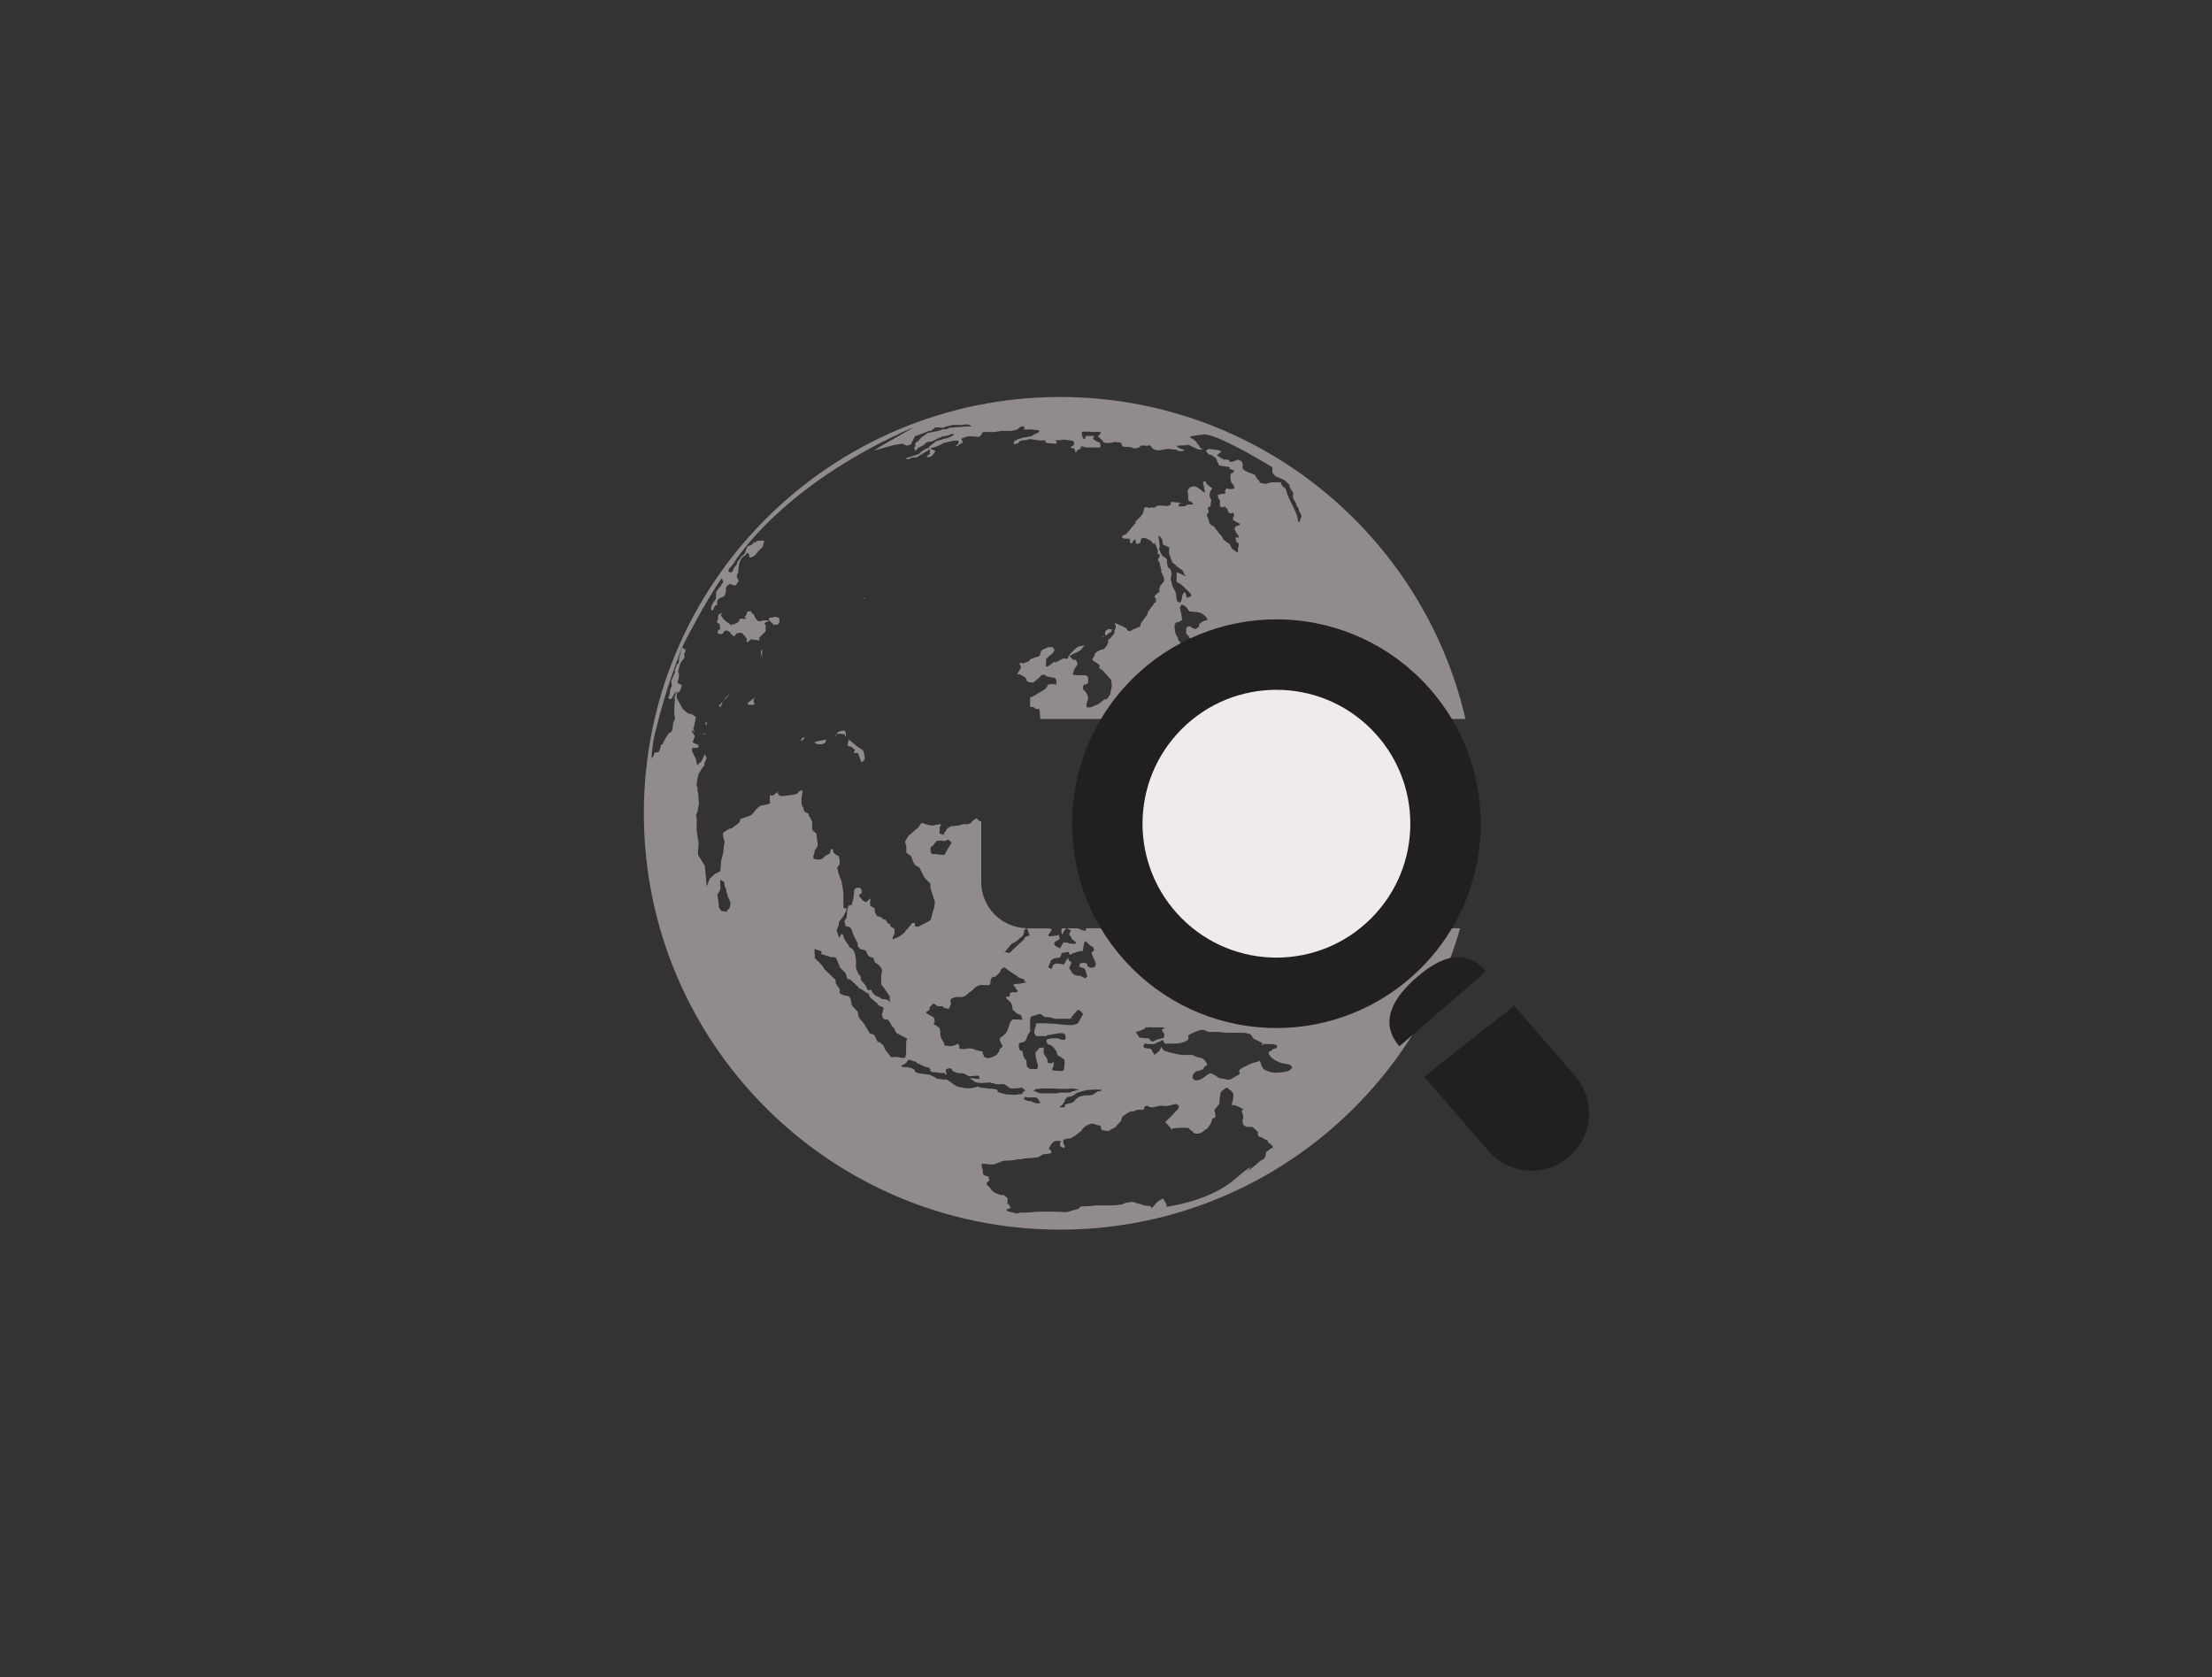 <?xml version="1.0" encoding="UTF-8" standalone="no"?>
<!-- Created with Inkscape (http://www.inkscape.org/) -->

<svg
   xmlns:dc="http://purl.org/dc/elements/1.1/"
   xmlns:cc="http://creativecommons.org/ns#"
   xmlns:rdf="http://www.w3.org/1999/02/22-rdf-syntax-ns#"
   xmlns:svg="http://www.w3.org/2000/svg"
   xmlns="http://www.w3.org/2000/svg"
   xmlns:sodipodi="http://sodipodi.sourceforge.net/DTD/sodipodi-0.dtd"
   xmlns:inkscape="http://www.inkscape.org/namespaces/inkscape"
   width="62"
   height="47"
   viewBox="0 0 16.404 12.435"
   version="1.1"
   id="svg4833"
   inkscape:version="0.92.4 (5da689c313, 2019-01-14)"
   sodipodi:docname="seach-map.svg">
  <rect x="0" y="0" width="16.404" height="12.435" fill="#333333" stroke="none"/>
  <defs
     id="defs4827">
    <linearGradient
       id="SVGID_27_"
       gradientUnits="userSpaceOnUse"
       x1="-33.417"
       y1="-118.894"
       x2="-33.417"
       y2="-117.472">
      <stop
         offset="0"
         style="stop-color:#FFFFFF"
         id="stop1992" />
      <stop
         offset="0.048"
         style="stop-color:#E4E4E4"
         id="stop1994" />
      <stop
         offset="0.152"
         style="stop-color:#AFAFAF"
         id="stop1996" />
      <stop
         offset="0.26"
         style="stop-color:#808080"
         id="stop1998" />
      <stop
         offset="0.371"
         style="stop-color:#595959"
         id="stop2000" />
      <stop
         offset="0.483"
         style="stop-color:#393939"
         id="stop2002" />
      <stop
         offset="0.6"
         style="stop-color:#202020"
         id="stop2004" />
      <stop
         offset="0.721"
         style="stop-color:#0E0E0E"
         id="stop2006" />
      <stop
         offset="0.85"
         style="stop-color:#030303"
         id="stop2008" />
      <stop
         offset="1"
         style="stop-color:#000000"
         id="stop2010" />
    </linearGradient>
    <radialGradient
       id="SVGID_28_"
       cx="-2223.046"
       cy="-117.951"
       r="0.983"
       gradientTransform="matrix(-1,0,0,1,-2256,0)"
       gradientUnits="userSpaceOnUse">
      <stop
         offset="0"
         style="stop-color:#FFFFFF"
         id="stop2019" />
      <stop
         offset="0.086"
         style="stop-color:#F4F4F4"
         id="stop2021" />
      <stop
         offset="0.238"
         style="stop-color:#D7D7D7"
         id="stop2023" />
      <stop
         offset="0.437"
         style="stop-color:#A7A9A9"
         id="stop2025" />
      <stop
         offset="0.676"
         style="stop-color:#656868"
         id="stop2027" />
      <stop
         offset="0.946"
         style="stop-color:#121616"
         id="stop2029" />
      <stop
         offset="1"
         style="stop-color:#000505"
         id="stop2031" />
    </radialGradient>
    <linearGradient
       id="SVGID_23_"
       gradientUnits="userSpaceOnUse"
       x1="-32.3"
       y1="-118.894"
       x2="-32.3"
       y2="-117.472">
      <stop
         offset="0"
         style="stop-color:#FFFFFF"
         id="stop1896" />
      <stop
         offset="0.048"
         style="stop-color:#E4E4E4"
         id="stop1898" />
      <stop
         offset="0.152"
         style="stop-color:#AFAFAF"
         id="stop1900" />
      <stop
         offset="0.26"
         style="stop-color:#808080"
         id="stop1902" />
      <stop
         offset="0.371"
         style="stop-color:#595959"
         id="stop1904" />
      <stop
         offset="0.483"
         style="stop-color:#393939"
         id="stop1906" />
      <stop
         offset="0.6"
         style="stop-color:#202020"
         id="stop1908" />
      <stop
         offset="0.721"
         style="stop-color:#0E0E0E"
         id="stop1910" />
      <stop
         offset="0.85"
         style="stop-color:#030303"
         id="stop1912" />
      <stop
         offset="1"
         style="stop-color:#000000"
         id="stop1914" />
    </linearGradient>
    <linearGradient
       id="SVGID_24_"
       gradientUnits="userSpaceOnUse"
       x1="-32.215"
       y1="-118.86"
       x2="-32.215"
       y2="-117.657">
      <stop
         offset="0"
         style="stop-color:#FFFFFF"
         id="stop1923" />
      <stop
         offset="0.048"
         style="stop-color:#E4E4E4"
         id="stop1925" />
      <stop
         offset="0.152"
         style="stop-color:#AFAFAF"
         id="stop1927" />
      <stop
         offset="0.26"
         style="stop-color:#808080"
         id="stop1929" />
      <stop
         offset="0.371"
         style="stop-color:#595959"
         id="stop1931" />
      <stop
         offset="0.483"
         style="stop-color:#393939"
         id="stop1933" />
      <stop
         offset="0.6"
         style="stop-color:#202020"
         id="stop1935" />
      <stop
         offset="0.721"
         style="stop-color:#0E0E0E"
         id="stop1937" />
      <stop
         offset="0.85"
         style="stop-color:#030303"
         id="stop1939" />
      <stop
         offset="1"
         style="stop-color:#000000"
         id="stop1941" />
    </linearGradient>
    <linearGradient
       id="SVGID_25_"
       gradientUnits="userSpaceOnUse"
       x1="-32.356"
       y1="-118.871"
       x2="-32.356"
       y2="-117.66">
      <stop
         offset="0"
         style="stop-color:#FFFFFF"
         id="stop1948" />
      <stop
         offset="0.048"
         style="stop-color:#E4E4E4"
         id="stop1950" />
      <stop
         offset="0.152"
         style="stop-color:#AFAFAF"
         id="stop1952" />
      <stop
         offset="0.26"
         style="stop-color:#808080"
         id="stop1954" />
      <stop
         offset="0.371"
         style="stop-color:#595959"
         id="stop1956" />
      <stop
         offset="0.483"
         style="stop-color:#393939"
         id="stop1958" />
      <stop
         offset="0.6"
         style="stop-color:#202020"
         id="stop1960" />
      <stop
         offset="0.721"
         style="stop-color:#0E0E0E"
         id="stop1962" />
      <stop
         offset="0.85"
         style="stop-color:#030303"
         id="stop1964" />
      <stop
         offset="1"
         style="stop-color:#000000"
         id="stop1966" />
    </linearGradient>
    <radialGradient
       id="SVGID_26_"
       cx="-2224.164"
       cy="-117.951"
       r="0.983"
       gradientTransform="matrix(-1,0,0,1,-2256,0)"
       gradientUnits="userSpaceOnUse">
      <stop
         offset="0"
         style="stop-color:#FFFFFF"
         id="stop1973" />
      <stop
         offset="0.086"
         style="stop-color:#F4F4F4"
         id="stop1975" />
      <stop
         offset="0.238"
         style="stop-color:#D7D7D7"
         id="stop1977" />
      <stop
         offset="0.437"
         style="stop-color:#A7A9A9"
         id="stop1979" />
      <stop
         offset="0.676"
         style="stop-color:#656868"
         id="stop1981" />
      <stop
         offset="0.946"
         style="stop-color:#121616"
         id="stop1983" />
      <stop
         offset="1"
         style="stop-color:#000505"
         id="stop1985" />
    </radialGradient>
    <linearGradient
       id="SVGID_21_"
       gradientUnits="userSpaceOnUse"
       x1="-31.086"
       y1="-118.894"
       x2="-31.086"
       y2="-117.472">
      <stop
         offset="0"
         style="stop-color:#FFFFFF"
         id="stop1852" />
      <stop
         offset="0.048"
         style="stop-color:#E4E4E4"
         id="stop1854" />
      <stop
         offset="0.152"
         style="stop-color:#AFAFAF"
         id="stop1856" />
      <stop
         offset="0.26"
         style="stop-color:#808080"
         id="stop1858" />
      <stop
         offset="0.371"
         style="stop-color:#595959"
         id="stop1860" />
      <stop
         offset="0.483"
         style="stop-color:#393939"
         id="stop1862" />
      <stop
         offset="0.6"
         style="stop-color:#202020"
         id="stop1864" />
      <stop
         offset="0.721"
         style="stop-color:#0E0E0E"
         id="stop1866" />
      <stop
         offset="0.85"
         style="stop-color:#030303"
         id="stop1868" />
      <stop
         offset="1"
         style="stop-color:#000000"
         id="stop1870" />
    </linearGradient>
    <radialGradient
       id="SVGID_22_"
       cx="-2225.376"
       cy="-117.951"
       r="0.983"
       gradientTransform="matrix(-1,0,0,1,-2256,0)"
       gradientUnits="userSpaceOnUse">
      <stop
         offset="0"
         style="stop-color:#FFFFFF"
         id="stop1877" />
      <stop
         offset="0.086"
         style="stop-color:#F4F4F4"
         id="stop1879" />
      <stop
         offset="0.238"
         style="stop-color:#D7D7D7"
         id="stop1881" />
      <stop
         offset="0.437"
         style="stop-color:#A7A9A9"
         id="stop1883" />
      <stop
         offset="0.676"
         style="stop-color:#656868"
         id="stop1885" />
      <stop
         offset="0.946"
         style="stop-color:#121616"
         id="stop1887" />
      <stop
         offset="1"
         style="stop-color:#000505"
         id="stop1889" />
    </radialGradient>
    <radialGradient
       id="SVGID_18_"
       cx="-2211.746"
       cy="-117.607"
       r="1.458"
       gradientTransform="matrix(-1,0,0,1,-2256,0)"
       gradientUnits="userSpaceOnUse">
      <stop
         offset="0"
         style="stop-color:#F6F6F6"
         id="stop1799" />
      <stop
         offset="0.214"
         style="stop-color:#F3F3F3"
         id="stop1801" />
      <stop
         offset="0.356"
         style="stop-color:#EAEAEA"
         id="stop1803" />
      <stop
         offset="0.477"
         style="stop-color:#DBDBDB"
         id="stop1805" />
      <stop
         offset="0.587"
         style="stop-color:#C6C6C6"
         id="stop1807" />
      <stop
         offset="0.689"
         style="stop-color:#AAAAAA"
         id="stop1809" />
      <stop
         offset="0.785"
         style="stop-color:#888888"
         id="stop1811" />
      <stop
         offset="0.876"
         style="stop-color:#606060"
         id="stop1813" />
      <stop
         offset="0.962"
         style="stop-color:#333333"
         id="stop1815" />
      <stop
         offset="1"
         style="stop-color:#1C1C1C"
         id="stop1817" />
    </radialGradient>
    <radialGradient
       id="SVGID_19_"
       cx="-45.451"
       cy="-118.08"
       r="1.486"
       gradientUnits="userSpaceOnUse">
      <stop
         offset="0"
         style="stop-color:#B1B1B2"
         id="stop1822" />
      <stop
         offset="0.35"
         style="stop-color:#787879"
         id="stop1824" />
      <stop
         offset="0.792"
         style="stop-color:#363636"
         id="stop1826" />
      <stop
         offset="1"
         style="stop-color:#1C1C1C"
         id="stop1828" />
    </radialGradient>
    <radialGradient
       id="SVGID_20_"
       cx="-2212.153"
       cy="-117.951"
       r="0.983"
       gradientTransform="matrix(-1,0,0,1,-2256,0)"
       gradientUnits="userSpaceOnUse">
      <stop
         offset="0"
         style="stop-color:#FFFFFF"
         id="stop1833" />
      <stop
         offset="0.086"
         style="stop-color:#F4F4F4"
         id="stop1835" />
      <stop
         offset="0.238"
         style="stop-color:#D7D7D7"
         id="stop1837" />
      <stop
         offset="0.437"
         style="stop-color:#A7A9A9"
         id="stop1839" />
      <stop
         offset="0.676"
         style="stop-color:#656868"
         id="stop1841" />
      <stop
         offset="0.946"
         style="stop-color:#121616"
         id="stop1843" />
      <stop
         offset="1"
         style="stop-color:#000505"
         id="stop1845" />
    </radialGradient>
    <radialGradient
       id="SVGID_15_"
       cx="-45.877"
       cy="-117.624"
       r="1.52"
       gradientUnits="userSpaceOnUse">
      <stop
         offset="0"
         style="stop-color:#F6F6F6"
         id="stop1746" />
      <stop
         offset="0.214"
         style="stop-color:#F3F3F3"
         id="stop1748" />
      <stop
         offset="0.356"
         style="stop-color:#EAEAEA"
         id="stop1750" />
      <stop
         offset="0.477"
         style="stop-color:#DBDBDB"
         id="stop1752" />
      <stop
         offset="0.587"
         style="stop-color:#C6C6C6"
         id="stop1754" />
      <stop
         offset="0.689"
         style="stop-color:#AAAAAA"
         id="stop1756" />
      <stop
         offset="0.785"
         style="stop-color:#888888"
         id="stop1758" />
      <stop
         offset="0.876"
         style="stop-color:#606060"
         id="stop1760" />
      <stop
         offset="0.962"
         style="stop-color:#333333"
         id="stop1762" />
      <stop
         offset="1"
         style="stop-color:#1C1C1C"
         id="stop1764" />
    </radialGradient>
    <radialGradient
       id="SVGID_16_"
       cx="-45.45"
       cy="-118.08"
       r="1.486"
       gradientUnits="userSpaceOnUse">
      <stop
         offset="0"
         style="stop-color:#B1B1B2"
         id="stop1769" />
      <stop
         offset="0.35"
         style="stop-color:#787879"
         id="stop1771" />
      <stop
         offset="0.792"
         style="stop-color:#363636"
         id="stop1773" />
      <stop
         offset="1"
         style="stop-color:#1C1C1C"
         id="stop1775" />
    </radialGradient>
    <radialGradient
       id="SVGID_17_"
       cx="-46.423"
       cy="-117.951"
       r="0.982"
       gradientUnits="userSpaceOnUse">
      <stop
         offset="0"
         style="stop-color:#FFFFFF"
         id="stop1780" />
      <stop
         offset="0.086"
         style="stop-color:#F4F4F4"
         id="stop1782" />
      <stop
         offset="0.238"
         style="stop-color:#D7D7D7"
         id="stop1784" />
      <stop
         offset="0.437"
         style="stop-color:#A7A9A9"
         id="stop1786" />
      <stop
         offset="0.676"
         style="stop-color:#656868"
         id="stop1788" />
      <stop
         offset="0.946"
         style="stop-color:#121616"
         id="stop1790" />
      <stop
         offset="1"
         style="stop-color:#000505"
         id="stop1792" />
    </radialGradient>
    <linearGradient
       gradientTransform="matrix(0.265,0,0,0.265,16.846,320.904)"
       id="SVGID_14_"
       gradientUnits="userSpaceOnUse"
       x1="-38.825"
       y1="-118.284"
       x2="-38.825"
       y2="-116.916">
      <stop
         offset="0"
         style="stop-color:#FFFFFF"
         id="stop1721" />
      <stop
         offset="0.048"
         style="stop-color:#E4E4E4"
         id="stop1723" />
      <stop
         offset="0.152"
         style="stop-color:#AFAFAF"
         id="stop1725" />
      <stop
         offset="0.26"
         style="stop-color:#808080"
         id="stop1727" />
      <stop
         offset="0.371"
         style="stop-color:#595959"
         id="stop1729" />
      <stop
         offset="0.483"
         style="stop-color:#393939"
         id="stop1731" />
      <stop
         offset="0.6"
         style="stop-color:#202020"
         id="stop1733" />
      <stop
         offset="0.721"
         style="stop-color:#0E0E0E"
         id="stop1735" />
      <stop
         offset="0.85"
         style="stop-color:#030303"
         id="stop1737" />
      <stop
         offset="1"
         style="stop-color:#000000"
         id="stop1739" />
    </linearGradient>
    <linearGradient
       id="SVGID_12_"
       gradientUnits="userSpaceOnUse"
       x1="-22.054"
       y1="-126.52"
       x2="-22.054"
       y2="-121.766">
      <stop
         offset="0"
         style="stop-color:#FFFFFF"
         id="stop1675" />
      <stop
         offset="0.048"
         style="stop-color:#E4E4E4"
         id="stop1677" />
      <stop
         offset="0.152"
         style="stop-color:#AFAFAF"
         id="stop1679" />
      <stop
         offset="0.26"
         style="stop-color:#808080"
         id="stop1681" />
      <stop
         offset="0.371"
         style="stop-color:#595959"
         id="stop1683" />
      <stop
         offset="0.483"
         style="stop-color:#393939"
         id="stop1685" />
      <stop
         offset="0.6"
         style="stop-color:#202020"
         id="stop1687" />
      <stop
         offset="0.721"
         style="stop-color:#0E0E0E"
         id="stop1689" />
      <stop
         offset="0.85"
         style="stop-color:#030303"
         id="stop1691" />
      <stop
         offset="1"
         style="stop-color:#000000"
         id="stop1693" />
    </linearGradient>
    <radialGradient
       id="SVGID_13_"
       cx="-2234.586"
       cy="-123.545"
       r="1.359"
       gradientTransform="matrix(-1,0,0,1,-2256,0)"
       gradientUnits="userSpaceOnUse">
      <stop
         offset="0"
         style="stop-color:#FFFFFF"
         id="stop1702" />
      <stop
         offset="0.086"
         style="stop-color:#F4F4F4"
         id="stop1704" />
      <stop
         offset="0.238"
         style="stop-color:#D7D7D7"
         id="stop1706" />
      <stop
         offset="0.437"
         style="stop-color:#A7A9A9"
         id="stop1708" />
      <stop
         offset="0.676"
         style="stop-color:#656868"
         id="stop1710" />
      <stop
         offset="0.946"
         style="stop-color:#121616"
         id="stop1712" />
      <stop
         offset="1"
         style="stop-color:#000505"
         id="stop1714" />
    </radialGradient>
    <linearGradient
       id="SVGID_8_"
       gradientUnits="userSpaceOnUse"
       x1="-20.508"
       y1="-126.52"
       x2="-20.508"
       y2="-121.766">
      <stop
         offset="0"
         style="stop-color:#FFFFFF"
         id="stop1579" />
      <stop
         offset="0.048"
         style="stop-color:#E4E4E4"
         id="stop1581" />
      <stop
         offset="0.152"
         style="stop-color:#AFAFAF"
         id="stop1583" />
      <stop
         offset="0.26"
         style="stop-color:#808080"
         id="stop1585" />
      <stop
         offset="0.371"
         style="stop-color:#595959"
         id="stop1587" />
      <stop
         offset="0.483"
         style="stop-color:#393939"
         id="stop1589" />
      <stop
         offset="0.6"
         style="stop-color:#202020"
         id="stop1591" />
      <stop
         offset="0.721"
         style="stop-color:#0E0E0E"
         id="stop1593" />
      <stop
         offset="0.85"
         style="stop-color:#030303"
         id="stop1595" />
      <stop
         offset="1"
         style="stop-color:#000000"
         id="stop1597" />
    </linearGradient>
    <linearGradient
       id="SVGID_9_"
       gradientUnits="userSpaceOnUse"
       x1="-20.392"
       y1="-123.986"
       x2="-20.392"
       y2="-122.56">
      <stop
         offset="0"
         style="stop-color:#FFFFFF"
         id="stop1606" />
      <stop
         offset="0.048"
         style="stop-color:#E4E4E4"
         id="stop1608" />
      <stop
         offset="0.152"
         style="stop-color:#AFAFAF"
         id="stop1610" />
      <stop
         offset="0.26"
         style="stop-color:#808080"
         id="stop1612" />
      <stop
         offset="0.371"
         style="stop-color:#595959"
         id="stop1614" />
      <stop
         offset="0.483"
         style="stop-color:#393939"
         id="stop1616" />
      <stop
         offset="0.6"
         style="stop-color:#202020"
         id="stop1618" />
      <stop
         offset="0.721"
         style="stop-color:#0E0E0E"
         id="stop1620" />
      <stop
         offset="0.85"
         style="stop-color:#030303"
         id="stop1622" />
      <stop
         offset="1"
         style="stop-color:#000000"
         id="stop1624" />
    </linearGradient>
    <linearGradient
       id="SVGID_10_"
       gradientUnits="userSpaceOnUse"
       x1="-20.586"
       y1="-123.995"
       x2="-20.586"
       y2="-122.562">
      <stop
         offset="0"
         style="stop-color:#FFFFFF"
         id="stop1631" />
      <stop
         offset="0.048"
         style="stop-color:#E4E4E4"
         id="stop1633" />
      <stop
         offset="0.152"
         style="stop-color:#AFAFAF"
         id="stop1635" />
      <stop
         offset="0.26"
         style="stop-color:#808080"
         id="stop1637" />
      <stop
         offset="0.371"
         style="stop-color:#595959"
         id="stop1639" />
      <stop
         offset="0.483"
         style="stop-color:#393939"
         id="stop1641" />
      <stop
         offset="0.6"
         style="stop-color:#202020"
         id="stop1643" />
      <stop
         offset="0.721"
         style="stop-color:#0E0E0E"
         id="stop1645" />
      <stop
         offset="0.85"
         style="stop-color:#030303"
         id="stop1647" />
      <stop
         offset="1"
         style="stop-color:#000000"
         id="stop1649" />
    </linearGradient>
    <radialGradient
       id="SVGID_11_"
       cx="-2236.132"
       cy="-123.545"
       r="1.359"
       gradientTransform="matrix(-1,0,0,1,-2256,0)"
       gradientUnits="userSpaceOnUse">
      <stop
         offset="0"
         style="stop-color:#FFFFFF"
         id="stop1656" />
      <stop
         offset="0.086"
         style="stop-color:#F4F4F4"
         id="stop1658" />
      <stop
         offset="0.238"
         style="stop-color:#D7D7D7"
         id="stop1660" />
      <stop
         offset="0.437"
         style="stop-color:#A7A9A9"
         id="stop1662" />
      <stop
         offset="0.676"
         style="stop-color:#656868"
         id="stop1664" />
      <stop
         offset="0.946"
         style="stop-color:#121616"
         id="stop1666" />
      <stop
         offset="1"
         style="stop-color:#000505"
         id="stop1668" />
    </radialGradient>
    <linearGradient
       id="SVGID_6_"
       gradientUnits="userSpaceOnUse"
       x1="-18.831"
       y1="-126.52"
       x2="-18.831"
       y2="-121.766">
      <stop
         offset="0"
         style="stop-color:#FFFFFF"
         id="stop1535" />
      <stop
         offset="0.048"
         style="stop-color:#E4E4E4"
         id="stop1537" />
      <stop
         offset="0.152"
         style="stop-color:#AFAFAF"
         id="stop1539" />
      <stop
         offset="0.26"
         style="stop-color:#808080"
         id="stop1541" />
      <stop
         offset="0.371"
         style="stop-color:#595959"
         id="stop1543" />
      <stop
         offset="0.483"
         style="stop-color:#393939"
         id="stop1545" />
      <stop
         offset="0.6"
         style="stop-color:#202020"
         id="stop1547" />
      <stop
         offset="0.721"
         style="stop-color:#0E0E0E"
         id="stop1549" />
      <stop
         offset="0.85"
         style="stop-color:#030303"
         id="stop1551" />
      <stop
         offset="1"
         style="stop-color:#000000"
         id="stop1553" />
    </linearGradient>
    <radialGradient
       id="SVGID_7_"
       cx="-2237.81"
       cy="-123.545"
       r="1.359"
       gradientTransform="matrix(-1,0,0,1,-2256,0)"
       gradientUnits="userSpaceOnUse">
      <stop
         offset="0"
         style="stop-color:#FFFFFF"
         id="stop1560" />
      <stop
         offset="0.086"
         style="stop-color:#F4F4F4"
         id="stop1562" />
      <stop
         offset="0.238"
         style="stop-color:#D7D7D7"
         id="stop1564" />
      <stop
         offset="0.437"
         style="stop-color:#A7A9A9"
         id="stop1566" />
      <stop
         offset="0.676"
         style="stop-color:#656868"
         id="stop1568" />
      <stop
         offset="0.946"
         style="stop-color:#121616"
         id="stop1570" />
      <stop
         offset="1"
         style="stop-color:#000505"
         id="stop1572" />
    </radialGradient>
    <radialGradient
       id="SVGID_4_"
       cx="-2248.313"
       cy="-271.302"
       r="1.542"
       gradientTransform="matrix(-0.821,0,0,0.592,-1881.869,37.714)"
       gradientUnits="userSpaceOnUse">
      <stop
         offset="0"
         style="stop-color:#B1B1B2"
         id="stop1503" />
      <stop
         offset="0.35"
         style="stop-color:#787879"
         id="stop1505" />
      <stop
         offset="0.792"
         style="stop-color:#363636"
         id="stop1507" />
      <stop
         offset="1"
         style="stop-color:#1C1C1C"
         id="stop1509" />
    </radialGradient>
    <radialGradient
       id="SVGID_5_"
       cx="-2249.1"
       cy="-271.605"
       r="1.522"
       gradientTransform="matrix(-0.821,0,0,0.592,-1881.869,37.714)"
       gradientUnits="userSpaceOnUse">
      <stop
         offset="0"
         style="stop-color:#FFFFFF"
         id="stop1516" />
      <stop
         offset="0.086"
         style="stop-color:#F4F4F4"
         id="stop1518" />
      <stop
         offset="0.238"
         style="stop-color:#D7D7D7"
         id="stop1520" />
      <stop
         offset="0.437"
         style="stop-color:#A7A9A9"
         id="stop1522" />
      <stop
         offset="0.676"
         style="stop-color:#656868"
         id="stop1524" />
      <stop
         offset="0.946"
         style="stop-color:#121616"
         id="stop1526" />
      <stop
         offset="1"
         style="stop-color:#000505"
         id="stop1528" />
    </radialGradient>
    <radialGradient
       id="SVGID_2_"
       cx="-10.188"
       cy="-271.302"
       r="1.542"
       gradientTransform="matrix(0.821,0,0,0.592,-30.078,37.714)"
       gradientUnits="userSpaceOnUse">
      <stop
         offset="0"
         style="stop-color:#B1B1B2"
         id="stop1471" />
      <stop
         offset="0.35"
         style="stop-color:#787879"
         id="stop1473" />
      <stop
         offset="0.792"
         style="stop-color:#363636"
         id="stop1475" />
      <stop
         offset="1"
         style="stop-color:#1C1C1C"
         id="stop1477" />
    </radialGradient>
    <radialGradient
       id="SVGID_3_"
       cx="-10.975"
       cy="-271.605"
       r="1.522"
       gradientTransform="matrix(0.821,0,0,0.592,-30.078,37.714)"
       gradientUnits="userSpaceOnUse">
      <stop
         offset="0"
         style="stop-color:#FFFFFF"
         id="stop1484" />
      <stop
         offset="0.086"
         style="stop-color:#F4F4F4"
         id="stop1486" />
      <stop
         offset="0.238"
         style="stop-color:#D7D7D7"
         id="stop1488" />
      <stop
         offset="0.437"
         style="stop-color:#A7A9A9"
         id="stop1490" />
      <stop
         offset="0.676"
         style="stop-color:#656868"
         id="stop1492" />
      <stop
         offset="0.946"
         style="stop-color:#121616"
         id="stop1494" />
      <stop
         offset="1"
         style="stop-color:#000505"
         id="stop1496" />
    </radialGradient>
    <linearGradient
       gradientTransform="matrix(0.265,0,0,0.265,16.846,320.904)"
       id="SVGID_1_"
       gradientUnits="userSpaceOnUse"
       x1="-29.534"
       y1="-124.381"
       x2="-29.534"
       y2="-120.999">
      <stop
         offset="0"
         style="stop-color:#FFFFFF"
         id="stop1446" />
      <stop
         offset="0.048"
         style="stop-color:#E4E4E4"
         id="stop1448" />
      <stop
         offset="0.152"
         style="stop-color:#AFAFAF"
         id="stop1450" />
      <stop
         offset="0.26"
         style="stop-color:#808080"
         id="stop1452" />
      <stop
         offset="0.371"
         style="stop-color:#595959"
         id="stop1454" />
      <stop
         offset="0.483"
         style="stop-color:#393939"
         id="stop1456" />
      <stop
         offset="0.6"
         style="stop-color:#202020"
         id="stop1458" />
      <stop
         offset="0.721"
         style="stop-color:#0E0E0E"
         id="stop1460" />
      <stop
         offset="0.85"
         style="stop-color:#030303"
         id="stop1462" />
      <stop
         offset="1"
         style="stop-color:#000000"
         id="stop1464" />
    </linearGradient>
    <linearGradient
       id="SVGID_29_"
       gradientUnits="userSpaceOnUse"
       x1="21.988"
       y1="-170.683"
       x2="21.988"
       y2="-166.594">
      <stop
         offset="0"
         style="stop-color:#FFFFFF"
         id="stop2148" />
      <stop
         offset="0.048"
         style="stop-color:#E4E4E4"
         id="stop2150" />
      <stop
         offset="0.152"
         style="stop-color:#AFAFAF"
         id="stop2152" />
      <stop
         offset="0.26"
         style="stop-color:#808080"
         id="stop2154" />
      <stop
         offset="0.371"
         style="stop-color:#595959"
         id="stop2156" />
      <stop
         offset="0.483"
         style="stop-color:#393939"
         id="stop2158" />
      <stop
         offset="0.6"
         style="stop-color:#202020"
         id="stop2160" />
      <stop
         offset="0.721"
         style="stop-color:#0E0E0E"
         id="stop2162" />
      <stop
         offset="0.85"
         style="stop-color:#030303"
         id="stop2164" />
      <stop
         offset="1"
         style="stop-color:#000000"
         id="stop2166" />
    </linearGradient>
    <radialGradient
       id="SVGID_30_"
       cx="54.011"
       cy="-344.628"
       r="1.737"
       gradientTransform="matrix(0.864,0,0,0.634,-35.239,49.708)"
       gradientUnits="userSpaceOnUse">
      <stop
         offset="0"
         style="stop-color:#B1B1B2"
         id="stop2173" />
      <stop
         offset="0.35"
         style="stop-color:#787879"
         id="stop2175" />
      <stop
         offset="0.792"
         style="stop-color:#363636"
         id="stop2177" />
      <stop
         offset="1"
         style="stop-color:#1C1C1C"
         id="stop2179" />
    </radialGradient>
    <radialGradient
       id="SVGID_31_"
       cx="53.123"
       cy="-344.972"
       r="1.716"
       gradientTransform="matrix(0.864,0,0,0.634,-35.239,49.708)"
       gradientUnits="userSpaceOnUse">
      <stop
         offset="0"
         style="stop-color:#FFFFFF"
         id="stop2186" />
      <stop
         offset="0.086"
         style="stop-color:#F4F4F4"
         id="stop2188" />
      <stop
         offset="0.238"
         style="stop-color:#D7D7D7"
         id="stop2190" />
      <stop
         offset="0.437"
         style="stop-color:#A7A9A9"
         id="stop2192" />
      <stop
         offset="0.676"
         style="stop-color:#656868"
         id="stop2194" />
      <stop
         offset="0.946"
         style="stop-color:#121616"
         id="stop2196" />
      <stop
         offset="1"
         style="stop-color:#000505"
         id="stop2198" />
    </radialGradient>
    <radialGradient
       id="SVGID_32_"
       cx="-2312.32"
       cy="-344.628"
       r="1.737"
       gradientTransform="matrix(-0.864,0,0,0.634,-1983.61,49.708)"
       gradientUnits="userSpaceOnUse">
      <stop
         offset="0"
         style="stop-color:#B1B1B2"
         id="stop2205" />
      <stop
         offset="0.35"
         style="stop-color:#787879"
         id="stop2207" />
      <stop
         offset="0.792"
         style="stop-color:#363636"
         id="stop2209" />
      <stop
         offset="1"
         style="stop-color:#1C1C1C"
         id="stop2211" />
    </radialGradient>
    <radialGradient
       id="SVGID_33_"
       cx="-2313.207"
       cy="-344.972"
       r="1.716"
       gradientTransform="matrix(-0.864,0,0,0.634,-1983.61,49.708)"
       gradientUnits="userSpaceOnUse">
      <stop
         offset="0"
         style="stop-color:#FFFFFF"
         id="stop2218" />
      <stop
         offset="0.086"
         style="stop-color:#F4F4F4"
         id="stop2220" />
      <stop
         offset="0.238"
         style="stop-color:#D7D7D7"
         id="stop2222" />
      <stop
         offset="0.437"
         style="stop-color:#A7A9A9"
         id="stop2224" />
      <stop
         offset="0.676"
         style="stop-color:#656868"
         id="stop2226" />
      <stop
         offset="0.946"
         style="stop-color:#121616"
         id="stop2228" />
      <stop
         offset="1"
         style="stop-color:#000505"
         id="stop2230" />
    </radialGradient>
    <linearGradient
       id="SVGID_34_"
       gradientUnits="userSpaceOnUse"
       x1="34.693"
       y1="-173.267"
       x2="34.693"
       y2="-167.522">
      <stop
         offset="0"
         style="stop-color:#FFFFFF"
         id="stop2237" />
      <stop
         offset="0.048"
         style="stop-color:#E4E4E4"
         id="stop2239" />
      <stop
         offset="0.152"
         style="stop-color:#AFAFAF"
         id="stop2241" />
      <stop
         offset="0.26"
         style="stop-color:#808080"
         id="stop2243" />
      <stop
         offset="0.371"
         style="stop-color:#595959"
         id="stop2245" />
      <stop
         offset="0.483"
         style="stop-color:#393939"
         id="stop2247" />
      <stop
         offset="0.6"
         style="stop-color:#202020"
         id="stop2249" />
      <stop
         offset="0.721"
         style="stop-color:#0E0E0E"
         id="stop2251" />
      <stop
         offset="0.85"
         style="stop-color:#030303"
         id="stop2253" />
      <stop
         offset="1"
         style="stop-color:#000000"
         id="stop2255" />
    </linearGradient>
    <radialGradient
       id="SVGID_35_"
       cx="-2292.714"
       cy="-166.668"
       r="1.534"
       gradientTransform="matrix(-1.052,0,0,1.071,-2377.398,8.896)"
       gradientUnits="userSpaceOnUse">
      <stop
         offset="0"
         style="stop-color:#FFFFFF"
         id="stop2262" />
      <stop
         offset="0.086"
         style="stop-color:#F4F4F4"
         id="stop2264" />
      <stop
         offset="0.238"
         style="stop-color:#D7D7D7"
         id="stop2266" />
      <stop
         offset="0.437"
         style="stop-color:#A7A9A9"
         id="stop2268" />
      <stop
         offset="0.676"
         style="stop-color:#656868"
         id="stop2270" />
      <stop
         offset="0.946"
         style="stop-color:#121616"
         id="stop2272" />
      <stop
         offset="1"
         style="stop-color:#000505"
         id="stop2274" />
    </radialGradient>
    <linearGradient
       id="SVGID_36_"
       gradientUnits="userSpaceOnUse"
       x1="32.702"
       y1="-173.267"
       x2="32.702"
       y2="-167.522">
      <stop
         offset="0"
         style="stop-color:#FFFFFF"
         id="stop2281" />
      <stop
         offset="0.048"
         style="stop-color:#E4E4E4"
         id="stop2283" />
      <stop
         offset="0.152"
         style="stop-color:#AFAFAF"
         id="stop2285" />
      <stop
         offset="0.26"
         style="stop-color:#808080"
         id="stop2287" />
      <stop
         offset="0.371"
         style="stop-color:#595959"
         id="stop2289" />
      <stop
         offset="0.483"
         style="stop-color:#393939"
         id="stop2291" />
      <stop
         offset="0.6"
         style="stop-color:#202020"
         id="stop2293" />
      <stop
         offset="0.721"
         style="stop-color:#0E0E0E"
         id="stop2295" />
      <stop
         offset="0.85"
         style="stop-color:#030303"
         id="stop2297" />
      <stop
         offset="1"
         style="stop-color:#000000"
         id="stop2299" />
    </linearGradient>
    <linearGradient
       id="SVGID_37_"
       gradientUnits="userSpaceOnUse"
       x1="32.839"
       y1="-170.2"
       x2="32.839"
       y2="-168.479">
      <stop
         offset="0"
         style="stop-color:#FFFFFF"
         id="stop2308" />
      <stop
         offset="0.048"
         style="stop-color:#E4E4E4"
         id="stop2310" />
      <stop
         offset="0.152"
         style="stop-color:#AFAFAF"
         id="stop2312" />
      <stop
         offset="0.26"
         style="stop-color:#808080"
         id="stop2314" />
      <stop
         offset="0.371"
         style="stop-color:#595959"
         id="stop2316" />
      <stop
         offset="0.483"
         style="stop-color:#393939"
         id="stop2318" />
      <stop
         offset="0.6"
         style="stop-color:#202020"
         id="stop2320" />
      <stop
         offset="0.721"
         style="stop-color:#0E0E0E"
         id="stop2322" />
      <stop
         offset="0.85"
         style="stop-color:#030303"
         id="stop2324" />
      <stop
         offset="1"
         style="stop-color:#000000"
         id="stop2326" />
    </linearGradient>
    <linearGradient
       id="SVGID_38_"
       gradientUnits="userSpaceOnUse"
       x1="32.609"
       y1="-170.224"
       x2="32.609"
       y2="-168.485">
      <stop
         offset="0"
         style="stop-color:#FFFFFF"
         id="stop2333" />
      <stop
         offset="0.048"
         style="stop-color:#E4E4E4"
         id="stop2335" />
      <stop
         offset="0.152"
         style="stop-color:#AFAFAF"
         id="stop2337" />
      <stop
         offset="0.26"
         style="stop-color:#808080"
         id="stop2339" />
      <stop
         offset="0.371"
         style="stop-color:#595959"
         id="stop2341" />
      <stop
         offset="0.483"
         style="stop-color:#393939"
         id="stop2343" />
      <stop
         offset="0.6"
         style="stop-color:#202020"
         id="stop2345" />
      <stop
         offset="0.721"
         style="stop-color:#0E0E0E"
         id="stop2347" />
      <stop
         offset="0.85"
         style="stop-color:#030303"
         id="stop2349" />
      <stop
         offset="1"
         style="stop-color:#000000"
         id="stop2351" />
    </linearGradient>
    <radialGradient
       id="SVGID_39_"
       cx="-2290.822"
       cy="-166.668"
       r="1.534"
       gradientTransform="matrix(-1.052,0,0,1.071,-2377.398,8.896)"
       gradientUnits="userSpaceOnUse">
      <stop
         offset="0"
         style="stop-color:#FFFFFF"
         id="stop2358" />
      <stop
         offset="0.086"
         style="stop-color:#F4F4F4"
         id="stop2360" />
      <stop
         offset="0.238"
         style="stop-color:#D7D7D7"
         id="stop2362" />
      <stop
         offset="0.437"
         style="stop-color:#A7A9A9"
         id="stop2364" />
      <stop
         offset="0.676"
         style="stop-color:#656868"
         id="stop2366" />
      <stop
         offset="0.946"
         style="stop-color:#121616"
         id="stop2368" />
      <stop
         offset="1"
         style="stop-color:#000505"
         id="stop2370" />
    </radialGradient>
    <linearGradient
       id="SVGID_40_"
       gradientUnits="userSpaceOnUse"
       x1="30.867"
       y1="-173.267"
       x2="30.867"
       y2="-167.522">
      <stop
         offset="0"
         style="stop-color:#FFFFFF"
         id="stop2377" />
      <stop
         offset="0.048"
         style="stop-color:#E4E4E4"
         id="stop2379" />
      <stop
         offset="0.152"
         style="stop-color:#AFAFAF"
         id="stop2381" />
      <stop
         offset="0.26"
         style="stop-color:#808080"
         id="stop2383" />
      <stop
         offset="0.371"
         style="stop-color:#595959"
         id="stop2385" />
      <stop
         offset="0.483"
         style="stop-color:#393939"
         id="stop2387" />
      <stop
         offset="0.6"
         style="stop-color:#202020"
         id="stop2389" />
      <stop
         offset="0.721"
         style="stop-color:#0E0E0E"
         id="stop2391" />
      <stop
         offset="0.85"
         style="stop-color:#030303"
         id="stop2393" />
      <stop
         offset="1"
         style="stop-color:#000000"
         id="stop2395" />
    </linearGradient>
    <radialGradient
       id="SVGID_41_"
       cx="-2289.077"
       cy="-166.668"
       r="1.533"
       gradientTransform="matrix(-1.052,0,0,1.071,-2377.398,8.896)"
       gradientUnits="userSpaceOnUse">
      <stop
         offset="0"
         style="stop-color:#FFFFFF"
         id="stop2404" />
      <stop
         offset="0.086"
         style="stop-color:#F4F4F4"
         id="stop2406" />
      <stop
         offset="0.238"
         style="stop-color:#D7D7D7"
         id="stop2408" />
      <stop
         offset="0.437"
         style="stop-color:#A7A9A9"
         id="stop2410" />
      <stop
         offset="0.676"
         style="stop-color:#656868"
         id="stop2412" />
      <stop
         offset="0.946"
         style="stop-color:#121616"
         id="stop2414" />
      <stop
         offset="1"
         style="stop-color:#000505"
         id="stop2416" />
    </radialGradient>
  </defs>
  <sodipodi:namedview
     id="base"
     pagecolor="#ffffff"
     bordercolor="#666666"
     borderopacity="1.0"
     inkscape:pageopacity="0.0"
     inkscape:pageshadow="2"
     inkscape:zoom="2.8554058"
     inkscape:cx="4.8906675"
     inkscape:cy="34.63891"
     inkscape:document-units="mm"
     inkscape:current-layer="layer1"
     showgrid="false"
     units="px"
     inkscape:window-width="645"
     inkscape:window-height="615"
     inkscape:window-x="1135"
     inkscape:window-y="9"
     inkscape:window-maximized="0" />
  <g
     inkscape:label="Layer 1"
     inkscape:groupmode="layer"
     id="layer1"
     transform="translate(0,-284.565)">
    <g
       transform="matrix(0.265,0,0,0.265,-12.7,297.751)"
       id="g2050">
      <path
         style="fill:#918a8e"
         inkscape:connector-curvature="0"
         d="m 78.072,-31.511 c 0,0 0,0 0.102,-0.063 l 0.102,-0.141 c -0.088,0.051 -0.151,0 -0.279,0.127 -0.128,0.127 -0.127,0.127 -0.127,0.127 l -0.021,0.027 c 0.004,0.006 0.01,0.016 0.015,0.023 0.021,-0.008 0.048,-0.021 0.083,-0.051 z m -11.07,1.534 c 0,0 0,0 0,0 v 0.002 z m -0.671,0.698 c -0.02,-0.051 -0.04,-0.096 -0.04,-0.096 z m 12.592,-2.867 c -0.05,0.024 -0.076,0.038 -0.076,0.114 0,0.033 0.019,0.047 0.03,0.055 0.008,-0.006 0.018,-0.01 0.021,-0.016 0.024,-0.039 0.126,-0.09 0.126,-0.09 l 0.013,-0.051 0.076,0.012 -0.139,-0.037 c 10e-4,10e-4 10e-4,-0.013 -0.051,0.013 z m -9.673,0.558 -0.038,0.053 0.038,0.189 z m -1.229,1.587 0.073,0.015 0.063,-0.154 -0.115,0.129 z m 0.137,-0.14 0.089,-0.074 0.102,-0.141 0.04,-0.047 0.001,-0.002 -0.092,0.099 z m 1.523,-2.138 0.054,-0.055 v -0.129 c -0.035,-0.012 -0.104,-0.039 -0.104,-0.039 0,0 -0.127,0.027 -0.166,0.027 -0.038,0 -0.012,0.074 -0.012,0.074 l 0.121,0.121 h 0.107 z m -0.825,2.177 v 0.063 h 0.14 l 0.048,-0.005 c -0.004,-0.019 -0.01,-0.035 -0.022,-0.058 -0.022,-0.041 0.014,-0.141 0.014,-0.141 -0.053,0.065 -0.18,0.141 -0.18,0.141 z m 0.367,-0.824 -0.011,-0.027 c 0,0 0.004,0.012 0.011,0.027 z m -0.174,0.666 c -0.004,0.004 -0.006,0.008 -0.015,0.018 0,0 0.003,0.002 0.011,0.002 z m 8.716,6.476 h -0.12 l -0.017,0.042 v 0.063 l 0.013,0.077 c 0,0 0,0 0.076,-0.127 0.02,-0.033 0.035,-0.049 0.048,-0.055 z m -10.077,-5.683 0.032,-0.074 c -0.033,-0.001 -0.057,-0.002 -0.057,-0.002 l 0.025,0.116 z m -0.114,0.24 c 0,0 -0.05,-0.024 -0.126,-0.037 z m 0.081,-0.012 -0.082,0.013 0.076,0.014 z m 3.045,0.253 c 0.005,0 0.01,0.002 0.01,0.002 l 0.101,0.051 h 0.127 l 0.089,-0.051 0.014,-0.089 c -0.068,0.024 -0.103,0.024 -0.103,0.024 -0.115,0.026 -0.102,0.014 -0.165,0.038 -0.036,0.015 -0.056,0.022 -0.073,0.025 z m 1.124,0.293 0.039,0.004 h 0.076 c 0,0 0.057,0.179 0.097,0.264 0.044,-0.041 0.084,-0.076 0.084,-0.076 v -0.09 l -0.026,-0.127 c 0,0 -0.012,-0.063 -0.077,-0.088 -0.063,-0.025 -0.177,-0.127 -0.177,-0.127 l -0.175,-0.147 c 0.005,0.028 0.019,0.052 -0.003,0.083 -0.025,0.039 -0.013,0.052 -0.013,0.09 0,0.037 0.089,0.037 0.089,0.037 l 0.115,0.089 -0.036,0.083 c 0.004,0.002 0.007,0.005 0.007,0.005 z m -2.523,-3.707 -0.14,0.026 c 0,0 0,0 -0.038,-0.026 -0.038,-0.025 -0.064,-0.074 -0.064,-0.074 l -0.05,-0.104 c 0,0 -0.077,-0.025 -0.06,-0.081 -0.058,0.009 -0.105,0.009 -0.105,0.009 -0.028,0.029 -0.009,0.066 -0.047,0.114 -0.038,0.048 -0.038,0.048 -0.038,0.048 0,0 0.085,0.047 0.01,0.047 -0.077,0 -0.087,-0.019 -0.125,0 -0.011,0.006 -0.023,0.01 -0.036,0.015 l 10e-4,0.008 v 0.038 l -0.026,0.025 c 0,0 -0.006,0.013 -0.07,0.039 -0.063,0.024 0.012,0.018 -0.063,0.024 -0.075,0.006 -0.025,0.058 -0.108,-0.007 -0.082,-0.063 -0.132,-0.102 -0.132,-0.102 0,0 -0.032,-0.019 -0.045,-0.043 -0.013,-0.026 -0.038,-0.059 -0.038,-0.059 l -0.039,-0.057 c 0,0 0.044,0 0.032,-0.045 -0.051,0.031 -0.077,0.02 -0.088,0.052 -0.013,0.032 -0.013,0.032 -0.013,0.069 0,0.039 0,0 0,0.039 0,0.037 -0.025,0.043 -0.025,0.043 0.006,0.072 -0.014,0.052 0.006,0.072 0.019,0.02 0.063,0.02 0.063,0.02 v 0.025 c 0,0 0.006,0.006 0.006,0.051 0,0.044 0.038,0.069 0,0.082 -0.038,0.014 -0.063,0.051 -0.063,0.051 0,0 0.006,0.039 0.006,0.058 0,0.004 0.001,0.007 0.004,0.009 0.021,0.006 0.047,0.015 0.062,0.018 0.019,0.005 0.076,-0.014 0.076,-0.014 l 0.029,-0.059 0.071,-0.033 0.105,0.055 c 0,0 0,0.004 0.015,0.031 0.014,0.029 0.104,0.087 0.104,0.087 0.004,-0.02 0.038,-0.054 0.038,-0.054 v -0.023 c 0,0 0.048,-0.018 0.063,-0.018 0.014,0 0.033,-0.016 0.066,-0.01 0.034,0.004 0.038,-0.01 0.067,0.027 0.028,0.039 0,0.015 0.028,0.039 0.029,0.023 0.047,0.052 0.047,0.052 l 0.029,0.038 0.004,0.024 c 0,0 0,0.019 0,0.033 0,0.014 0,0.015 0,0.015 l -0.002,0.039 c 0.027,-0.012 0.051,-0.016 0.051,-0.016 0,0 0,0 0.051,-0.051 0.051,-0.051 0.089,0 0.089,0 h 0.101 l 0.064,0.025 v -0.088 l 0.057,-0.059 0.07,-0.069 0.051,-0.051 v -0.178 l -0.044,-0.044 0.146,-0.084 c -10e-4,0.002 -0.078,0.002 -0.153,0.002 z m 2.006,3.262 0.025,-0.089 c -0.013,0.02 -0.022,0.033 -0.031,0.043 z m 7.451,-2.792 c 0,0 0.035,-0.009 0.07,-0.021 -0.056,0.008 -0.001,-0.048 -0.07,0.021 z m -6.665,-1.119 c 0,0.008 0,0.015 0,0.015 0,0 0.013,0.019 0.058,0.022 -0.019,-0.013 -0.038,-0.026 -0.058,-0.037 z m -1.739,3.963 c -0.025,0.063 -0.025,0.063 -0.025,0.063 l 0.076,-0.039 0.026,-0.05 c 0,0 0.023,-0.003 0.052,0 h -0.001 c -0.001,10e-4 -0.102,-0.038 -0.128,0.026 z m 0.112,-3.59 h 0.002 v 0 c -0.001,0 -0.002,0 -0.002,0 z m 0.866,3.449 c 0.064,0 0.127,0 0.127,0 l 0.063,0.014 c 0,0 0.051,-0.025 0.051,0.025 0,0.018 0.011,0.028 0.025,0.037 0.002,-0.04 0.002,-0.165 -0.051,-0.165 -0.063,10e-4 -0.164,0.014 -0.215,0.089 z m 6.981,5.511 -0.089,-0.013 -0.101,-0.039 -0.009,-0.017 h -0.322 c 0.023,0.011 0.042,0.042 0.076,0.042 0.064,0 0,0.063 0,0.063 l -0.025,0.077 0.051,0.051 0.026,0.063 c 0,0 0.05,0.052 0.114,0.089 l -0.014,0.05 h -0.051 l -0.113,-0.011 -0.077,-0.025 h -0.101 l -0.089,0.163 -0.139,-0.074 -0.026,-0.053 c 0,0 0,-0.05 0.051,-0.074 0.051,-0.026 0.051,-0.026 0.051,-0.026 l 0.051,-0.038 -0.013,-0.113 -0.051,0.012 c 0,0 -0.127,0.025 -0.216,0.025 -0.089,0 0.013,-0.101 0.013,-0.101 l 0.05,-0.09 -0.063,-0.024 0.001,-0.005 h -0.617 c -0.01,0 -0.019,-0.003 -0.028,-0.004 0.048,0.051 0.06,0.136 0.06,0.136 0,0 0.051,0.063 0,0.075 -0.05,0.013 -0.101,0.026 -0.126,0.064 -0.025,0.038 0.102,-0.052 -0.102,0.127 -0.203,0.177 -0.279,0.267 -0.279,0.267 l -0.051,0.024 -0.089,-0.024 c 0,0 -0.089,0.075 0.038,-0.076 0.128,-0.154 0.128,-0.154 0.128,-0.154 l 0.139,-0.074 0.114,-0.104 0.063,-0.05 0.025,-0.063 0.013,-0.088 0.06,-0.061 c -0.701,-0.021 -1.261,-0.588 -1.262,-1.294 v -1.695 c -0.093,-0.005 -0.118,-0.087 -0.118,-0.087 -0.102,0.025 -0.178,0.14 -0.178,0.14 0,0 -0.049,0.012 -0.088,0.026 -0.039,0.014 -0.064,-0.026 -0.165,0.014 -0.102,0.036 -0.152,0.024 -0.203,0.036 -0.052,0.013 -0.064,-0.012 -0.127,0.026 -0.064,0.037 -0.064,0.037 -0.064,0.037 l -0.05,0.076 -0.077,0.115 -0.101,-0.051 0.012,-0.178 c 0,0 0.064,-0.09 0,-0.076 -0.063,0.014 -0.051,0.014 -0.139,0.025 -0.089,0.013 0.038,0.024 -0.089,0.013 -0.127,-0.013 -0.242,-0.064 -0.242,-0.064 h -0.051 l -0.075,0.114 -0.241,0.204 -0.051,0.051 -0.088,0.152 0.038,0.114 v 0.189 l 0.14,0.103 0.051,0.151 0.051,0.09 0.127,0.076 c 0,0 0.101,0.203 0.126,0.253 0.026,0.051 0.178,0.191 0.178,0.191 v 0.114 l 0.128,0.405 c 0,0 -0.013,0.152 -0.039,0.216 -0.025,0.064 -0.039,0.14 -0.051,0.178 -0.012,0.038 -0.025,0.102 -0.025,0.102 l -0.076,0.051 -0.178,0.088 c 0,0 -0.063,0.053 -0.14,0.053 -0.075,0 -0.05,-0.103 -0.05,-0.103 h -0.077 c 0,0 -0.063,0.076 -0.102,0.127 -0.038,0.051 -0.076,0.077 -0.076,0.077 l -0.025,0.05 c 0,0 -0.102,0.089 -0.14,0.114 -0.038,0.026 -0.203,0.09 -0.203,0.09 0,0 0,0 0,-0.038 0,-0.038 0.051,-0.115 0.051,-0.115 v -0.14 l -0.114,-0.075 -0.013,-0.052 0.015,-0.011 c -0.042,-0.009 -0.02,0.011 -0.05,-0.005 -0.038,-0.019 -0.047,-0.047 -0.047,-0.047 0,0 0,0 -0.028,-0.048 -0.029,-0.047 -0.067,-0.009 -0.086,-0.038 -0.019,-0.028 -0.048,-0.049 -0.048,-0.049 l -0.123,-0.037 c 0,0 0,0 -0.009,-0.028 -0.01,-0.028 -0.039,-0.02 -0.048,-0.095 -0.01,-0.078 0,0 0,-0.038 0,-0.04 -0.01,-0.058 -0.01,-0.058 l -0.047,-0.028 c 0,0 0,0 -0.057,-0.029 -0.058,-0.028 0,0 -0.01,-0.028 -0.009,-0.028 -0.009,-0.038 -0.009,-0.066 0,-0.02 0.007,-0.08 0.013,-0.119 l -0.013,0.005 -0.067,0.057 -0.038,0.038 c 0,0 -0.067,0 -0.125,-0.076 -0.058,-0.076 -0.076,-0.076 -0.076,-0.104 0,-0.029 0.038,-0.047 0.038,-0.047 l 0.038,-0.029 -0.009,-0.076 c 0,0 0,0 -0.01,-0.028 -0.009,-0.028 -0.057,-0.039 -0.057,-0.039 H 71.89 l -0.048,0.039 c 0,0 -0.019,0.058 -0.019,0.095 0,0.039 -0.01,0.086 -0.01,0.114 0,0.028 -0.019,0.096 -0.019,0.096 0,0 -0.02,0.076 -0.028,0.114 -0.01,0.038 -0.077,0.038 -0.077,0.038 0,0 0,0 -0.02,0 0,0 0,0.004 -10e-4,0.01 l -0.046,0.189 c 0,0 0.02,-0.027 0,0.067 -0.018,0.095 0.02,0.028 -0.018,0.095 -0.039,0.066 -0.058,0.039 -0.039,0.124 0.02,0.085 0.02,0.085 0.02,0.085 l 0.066,0.02 0.048,0.009 c 0.066,0.058 0.066,0.097 0.066,0.097 0,0 0,0.009 0.009,0.038 0.01,0.027 -0.009,-0.048 0.01,0.027 0.02,0.076 0.057,0.096 0.057,0.096 0,0 -0.047,-0.028 0.02,0.076 0.066,0.105 0.066,0.114 0.066,0.142 v 0.03 c 0,0.085 0.038,0.057 0.057,0.085 0.019,0.029 -0.019,0.02 0.019,0.029 0.038,0.009 0.085,0.02 0.085,0.02 0,0 0.029,0 0.057,0.027 0.029,0.028 0.01,-0.027 0.029,0.028 0.02,0.058 -0.029,-0.02 0.02,0.058 0.047,0.076 0.047,0.066 0.085,0.087 0.039,0.018 -0.019,-0.021 0.039,0.018 0.057,0.038 0.019,-0.058 0.057,0.038 0.038,0.096 0.01,0.067 0.038,0.096 0.004,0.004 0.005,0.006 0.007,0.007 0.008,0.005 0.025,0.017 0.06,0.041 0.125,0.085 0.125,0.171 0.125,0.171 0,0 0,0.048 0,0.076 0,0.029 -0.02,-0.028 -0.02,0.067 0,0.095 0,0.057 0,0.151 0,0.096 0,0.048 0,0.096 0,0.047 -0.019,-0.038 0.076,0.104 0.096,0.143 0.096,0.143 0.096,0.143 l 0.067,0.095 c 0,0 0,0 0,0.049 0,0.047 0,0 0,0.047 0,0.048 0.066,0.067 0,0.048 -0.067,-0.02 0.009,-0.038 -0.114,-0.057 -0.125,-0.019 -0.125,-0.019 -0.125,-0.019 0,0 -0.047,-0.059 -0.085,-0.059 -0.038,0 -0.105,-0.057 -0.105,-0.057 l -0.075,-0.086 c 0,0 0.009,-0.047 -0.039,-0.047 -0.048,0 -0.057,0.047 -0.095,-0.039 -0.039,-0.086 -0.039,-0.086 -0.039,-0.086 l -0.095,-0.114 c 0,0 -0.038,-0.019 -0.038,-0.066 0,-0.047 -0.02,-0.104 -0.02,-0.104 l -0.038,-0.021 -0.077,-0.18 c 0,0 0,-0.02 0,-0.086 0,-0.066 0,-0.143 0,-0.143 l -0.018,-0.114 -0.02,-0.086 -0.037,-0.077 -0.058,-0.057 -0.047,-0.019 -0.039,-0.076 -0.057,-0.076 -0.056,-0.094 -0.019,-0.067 -0.02,-0.048 -0.047,-0.009 -0.019,0.057 -0.038,0.038 -0.067,-0.199 0.058,-0.144 c 0,0 0,-0.048 0.009,-0.085 0.009,-0.039 0.076,-0.105 0.076,-0.105 l 0.066,-0.095 0.096,-0.208 c -0.005,0.006 -0.012,0.013 -0.021,0.018 -0.037,0.018 -0.037,0.018 -0.094,-0.02 0,0 0,-0.104 0,-0.133 0,-0.029 0,-0.096 0,-0.096 0,0 0,-0.086 0,-0.123 0,-0.039 0,-0.086 -0.01,-0.125 -0.009,-0.037 -0.009,-0.076 -0.019,-0.104 -0.01,-0.028 -0.019,-0.143 -0.019,-0.143 0,0 -0.104,-0.237 -0.104,-0.305 0,-0.066 -0.029,-0.066 -0.029,-0.066 l 0.038,-0.075 0.039,-0.039 v -0.115 l -0.028,-0.124 -0.048,-0.009 -0.104,-0.086 -0.009,-0.095 -0.057,0.011 c 0,0 -0.009,0.065 -0.029,0.114 0,0 -0.085,0.037 -0.133,0.074 -0.048,0.039 -0.058,0.059 -0.086,0.076 -0.028,0.02 -0.066,0.02 -0.095,0.02 -0.029,0 -0.086,0 -0.133,-0.027 -0.049,-0.029 0,0 -0.01,-0.029 -0.009,-0.029 -0.009,-0.049 0.01,-0.076 0.018,-0.028 0.018,-0.104 0.018,-0.104 l 0.02,-0.038 0.058,-0.086 c 0,0 0.018,-0.048 0.009,-0.096 -0.009,-0.047 -0.029,-0.171 -0.029,-0.228 0,-0.059 -0.028,-0.059 -0.028,-0.059 0,0 -0.085,-0.065 -0.096,-0.096 v -0.046 c 0,0 0,0 0,-0.058 0,-0.057 0,-0.076 0,-0.076 l -0.009,-0.057 c 0,0 0,0 -0.047,-0.097 -0.048,-0.094 0,0 -0.029,-0.028 -0.029,-0.027 0,0 -0.01,-0.057 -0.01,-0.056 -0.105,-0.066 -0.105,-0.066 L 70.415,-27.1 70.4,-27.19 c -0.012,0.005 -0.02,0.009 -0.02,0.009 l -0.026,-0.09 v -0.164 l 0.026,-0.141 v -0.063 h -0.051 c -0.063,0.038 -0.063,0.038 -0.063,0.038 0,0 0.013,0.039 -0.076,0.063 -0.088,0.026 -0.165,0.026 -0.165,0.026 L 69.96,-27.5 c 0,0 -0.102,0.014 -0.139,0.014 h -0.039 c -0.063,0 -0.102,-0.09 -0.102,-0.09 l 0.039,-0.051 -0.163,0.127 -0.065,-0.012 c 0,0 -0.025,0.012 -0.025,0.063 0,0.051 0,0.103 0,0.103 l 0.013,0.063 c -0.127,0.05 -0.14,0.037 -0.178,0.05 -0.038,0.013 -0.038,0.013 -0.038,0.013 0,0 -0.039,-0.013 -0.089,0.025 -0.051,0.039 -0.128,0.128 -0.128,0.128 -0.05,0.063 -0.05,0.063 -0.05,0.063 0,0 -0.025,0.038 -0.076,0.064 -0.051,0.024 -0.114,0.037 -0.114,0.037 l -0.166,0.063 c 0,0 0,0.04 -0.024,0.089 -0.026,0.052 -0.153,0.102 -0.179,0.14 -0.024,0.038 -0.037,0.013 -0.088,0.038 -0.051,0.024 -0.051,0.024 -0.051,0.024 l -0.14,0.091 c 0,0 0,0.114 0.013,0.151 0.012,0.039 0.051,0.103 0.025,0.152 -0.025,0.052 -0.013,0.178 -0.039,0.28 -0.025,0.102 -0.051,0.203 -0.051,0.203 l -0.025,0.291 -0.152,0.076 -0.14,0.127 -0.038,0.089 c 0,0 -0.051,0.166 -0.051,0.115 0,-0.051 -0.051,-0.56 -0.051,-0.56 l -0.19,-0.305 v -0.14 l 0.012,-0.089 v -0.139 l -0.025,-0.14 -0.026,-0.166 v -0.381 c 0,0 -0.038,-0.05 0,-0.102 0.039,-0.05 0.064,-0.291 0.064,-0.291 l -0.013,-0.152 V -27.5 l -0.025,-0.14 v -0.063 c 0,0 -0.026,-0.063 -0.026,-0.101 0,-0.039 0.026,-0.18 0.026,-0.18 l 0.025,-0.113 0.089,-0.152 0.076,-0.09 V -28.4 l 0.064,-0.152 -0.051,-0.102 -0.088,0.189 -0.127,0.114 -0.038,-0.178 -0.103,-0.204 v -0.1 h 0.115 l 0.076,-0.025 -0.025,-0.064 -0.152,-0.063 0.063,-0.178 -0.102,-0.164 0.106,0.037 c -0.006,-0.01 -0.015,-0.02 -0.029,-0.037 -0.064,-0.078 0,0 0,-0.103 0,0 0.051,-0.216 0.051,-0.255 0,-0.038 -0.14,-0.102 -0.14,-0.102 h -0.064 l -0.166,-0.139 -0.025,-0.051 h -0.019 c 0,0 0.007,-0.002 0.018,-0.002 l -0.057,-0.107 -0.082,-0.145 v -0.09 l 0.019,-0.063 0.063,-0.024 c 0.013,-0.038 0.039,-0.084 0.039,-0.084 0,0 0.007,-0.018 0.007,-0.037 0,-0.019 0.037,-0.057 0,-0.07 -0.039,-0.012 -0.102,-0.051 -0.102,-0.051 l 0.006,-0.057 0.019,-0.063 0.013,-0.077 v -0.057 L 66.9,-30.979 c 0,0 0.019,-0.051 0.025,-0.077 0.006,-0.024 0.038,-0.145 0.038,-0.145 l 0.038,-0.051 c 0,0 0.013,-0.033 0.058,-0.071 0.044,-0.036 0.006,-0.145 0.006,-0.145 l 0.032,-0.038 0.013,-0.076 -0.026,-0.014 -0.069,-0.043 -0.096,0.328 c 0,0 0.019,0.038 0,0.076 -0.019,0.039 0.019,0 -0.019,0.039 -0.038,0.037 -0.038,0.037 -0.038,0.037 0,0 0,0.01 -0.02,0.068 -0.019,0.057 -0.038,0.057 -0.038,0.112 0,0.058 0.057,-0.065 0,0.058 -0.058,0.125 -0.096,0.219 -0.096,0.219 l 0.01,0.076 c 0,0 0.02,0.049 0,0.077 -0.019,0.027 -0.019,0.048 -0.038,0.095 -0.019,0.048 0,0.059 -0.019,0.124 -0.019,0.067 -0.019,0.067 -0.019,0.067 l -0.019,0.037 0.057,0.028 0.048,-0.019 0.019,-0.039 0.049,-0.095 0.075,-0.075 -0.095,0.228 0.005,0.019 c 0.022,-0.045 0.042,-0.084 0.042,-0.084 l -0.01,0.076 -0.009,0.104 c 0,0 -0.009,0.095 -0.009,0.124 0,0.027 0,0.056 0,0.056 v 0.144 l 0.018,0.085 c 0,0 0,0.077 -0.028,0.096 -0.028,0.02 -0.019,0.067 -0.028,0.113 -0.01,0.048 -0.01,0.097 -0.01,0.097 l -0.028,0.076 -0.086,0.057 -0.056,0.085 c 0,0 -0.048,0.077 -0.077,0.135 -0.029,0.057 -0.01,0.038 -0.01,0.038 l -0.019,0.037 -0.047,0.02 -0.009,0.047 -0.039,0.125 -0.039,0.038 h -0.048 l -0.057,0.019 -0.01,0.066 -0.066,0.086 c 0.029,-0.524 0.133,-0.838 0.133,-0.838 0,0 0.138,-0.6 0.405,-1.395 0.064,-0.193 0.136,-0.396 0.216,-0.605 0.032,-0.086 0.066,-0.175 0.103,-0.262 l 0.044,-0.103 c 0,0 0.609,-1.2 1.066,-1.841 l 0.044,0.107 c 0,0 -0.013,0.025 -0.039,0.051 -0.026,0.026 -0.012,0.051 -0.05,0.083 -0.039,0.031 -0.013,0 -0.05,0.058 -0.039,0.057 -0.064,0.076 -0.064,0.107 0,0.031 0,0.006 0,0.07 0,0.063 0,0.107 -0.025,0.133 -0.026,0.025 -0.038,0.051 -0.063,0.095 -0.025,0.044 -0.013,0.013 -0.025,0.044 -0.014,0.033 -0.026,0.051 -0.026,0.076 0,0.026 0,0.032 0.005,0.058 0.007,0.026 0.007,0.026 0.007,0.026 0,0 0.039,-0.007 0.045,-0.031 0.006,-0.026 0.038,-0.071 0.038,-0.071 0,0 0.007,-0.044 0.025,-0.044 0.008,0 0.032,-0.012 0.059,-0.023 C 68.001,-32.852 68,-32.856 68,-32.856 l -0.013,-0.077 0.051,-0.076 0.025,-0.012 c 0,0 0.038,-0.025 0.063,-0.025 0.025,0 0.076,-0.051 0.076,-0.051 l 0.032,-0.082 0.006,-0.064 v -0.063 c 0,0 0.012,-0.058 0.038,-0.069 0.025,-0.013 0.089,-0.051 0.089,-0.051 0.033,0.031 0.07,0.038 0.07,0.038 l 0.044,0.007 h 0.032 l 0.044,-0.059 h -0.025 l 0.032,-0.01 0.031,-0.047 c -0.003,-0.019 -0.009,-0.038 -0.019,-0.057 -0.026,-0.051 0,0.025 -0.026,-0.051 -0.026,-0.076 0.039,-0.127 0.039,-0.127 0,0 -0.013,-0.037 0,-0.104 0.012,-0.063 0.012,-0.138 0.038,-0.201 0.026,-0.063 0.051,-0.127 0.102,-0.152 0.051,-0.025 0.114,-0.103 0.114,-0.103 l 0.051,0.052 c 0,0 -0.025,0.076 0.026,0.076 0.051,0 0.126,-0.051 0.126,-0.051 l 0.064,-0.077 0.039,-0.05 0.127,-0.127 0.012,-0.09 c 0,0 0.023,-0.036 0.021,-0.059 -0.011,-0.009 -0.021,-0.017 -0.045,-0.017 -0.007,0 -0.017,0 -0.024,10e-4 -0.051,0.002 -0.128,0.012 -0.128,0.012 l -0.044,0.031 -0.057,0.02 c 0,0 -0.044,0.059 -0.069,0.063 -0.026,0.006 -0.103,0.038 -0.103,0.038 l -0.038,0.088 -0.025,0.096 -0.052,0.058 -0.063,0.045 -0.037,0.075 -0.058,0.051 c 0,0 -0.025,0.12 -0.051,0.127 -0.025,0.007 -0.063,0.09 -0.063,0.09 0,0 -0.025,0.07 -0.05,0.082 -0.026,0.013 0.037,0.037 -0.026,0.013 -0.066,-0.025 -0.066,-0.025 -0.066,-0.025 0,0 0,-0.014 0.007,-0.052 0.007,-0.038 0.063,-0.077 0.063,-0.077 l 0.083,-0.113 c 0,0 1.006,-1.677 3.77,-3.18 0.395,-0.216 0.826,-0.428 1.295,-0.629 l -0.934,0.533 -0.209,0.134 0.552,-0.153 0.248,-0.038 0.114,0.058 0.113,-0.037 0.039,-0.078 0.077,-0.151 0.222,-0.083 0.196,-0.076 c 0,0 -0.006,0.039 0.063,-0.014 0.071,-0.049 0.077,-0.075 0.096,-0.075 0.019,0 0.166,0.007 0.166,0.007 h 0.063 c 0,0 0.064,-0.038 0.083,-0.038 0.019,0 0.063,-0.012 0.063,-0.012 0,0 0.096,-0.026 0.127,-0.026 0.031,0 0.184,0 0.184,0 h 0.077 c 0,0 0.101,-0.02 0.126,-0.014 0.025,0.008 0.019,-0.012 0.051,0.014 0.031,0.026 0.088,0.031 0.063,0.038 -0.026,0.007 -0.21,0.007 -0.21,0.007 l -0.077,0.013 c 0,0 -0.101,0 -0.133,0.005 -0.03,0.007 -0.158,0.014 -0.158,0.014 0,0 0.039,-0.025 -0.025,0 -0.064,0.026 -0.044,0.031 -0.121,0.044 -0.077,0.013 -0.07,-0.013 -0.114,0.013 -0.045,0.025 -0.032,0.021 -0.089,0.032 -0.057,0.013 0,0.006 -0.057,0.013 -0.057,0.006 -0.024,0.006 -0.095,0.02 -0.07,0.014 -0.044,0 -0.101,0.019 -0.058,0.019 0.013,-0.032 -0.058,0.019 -0.069,0.052 -0.158,0.108 -0.158,0.108 l -0.057,0.063 c 0,0 -0.032,0.045 -0.057,0.063 -0.026,0.021 -0.051,-0.006 -0.051,0.026 0,0.031 -0.013,0.063 -0.013,0.063 0,0 0.025,0 0,0.039 -0.026,0.037 -0.026,0.037 -0.026,0.037 0,0 0.013,0.051 0.026,0.069 0.013,0.021 0.018,0.021 0.038,-0.005 0.019,-0.027 0.006,-0.027 0.063,-0.064 0.057,-0.037 0.14,-0.063 0.172,-0.102 0.031,-0.038 0.038,-0.044 0.088,-0.057 0.051,-0.014 0.083,0 0.133,-0.025 0.051,-0.025 0.089,-0.051 0.121,-0.064 0.032,-0.012 0.127,-0.051 0.127,-0.051 0,0 -0.031,-0.012 0.083,-0.024 0.114,-0.014 0.177,-0.052 0.177,-0.052 0,0 0.07,-0.018 0.083,0 0.013,0.021 -0.133,0.096 -0.179,0.107 -0.043,0.014 -0.063,0.008 -0.101,0.02 -0.038,0.014 0.063,-0.024 -0.095,0.033 -0.159,0.057 -0.064,-0.014 -0.191,0.088 -0.126,0.102 -0.088,0.063 -0.126,0.102 -0.039,0.039 0.025,0 -0.039,0.039 -0.064,0.037 -0.019,-0.014 -0.108,0.051 -0.088,0.063 -0.114,0.063 -0.114,0.063 0,0 0.057,-0.006 -0.012,0.037 -0.071,0.046 0.025,-0.006 -0.114,0.046 -0.14,0.05 -0.089,0.024 -0.178,0.058 -0.089,0.031 -0.077,0.011 -0.089,0.031 -0.013,0.02 0.051,0.012 0.07,0.025 0.019,0.012 0.063,-0.039 0.082,-0.039 0.02,0 0.02,-0.012 0.095,-0.012 0.077,0 0.095,-0.025 0.152,-0.063 0.057,-0.038 0.203,-0.12 0.203,-0.12 l 0.07,-0.053 v 0.07 c 0,0 0,0.02 0,0.045 0,0.025 0.051,0 0,0.025 -0.051,0.025 -0.051,0.025 -0.063,0.051 -0.012,0.026 -0.05,0.045 0.019,0.039 0.07,-0.008 0.121,-0.047 0.133,-0.07 0.013,-0.025 0.052,-0.07 0.052,-0.07 0,0 0.025,-0.032 0,-0.044 -0.026,-0.014 -0.096,-0.038 -0.096,-0.038 0.006,-0.039 -0.121,-0.008 0.006,-0.039 0.127,-0.031 0.114,-0.031 0.177,-0.057 0.064,-0.025 0.115,-0.051 0.115,-0.051 0,0 0.032,-0.031 0.05,-0.031 0.02,0 0.273,-0.064 0.273,-0.064 h 0.126 l 0.014,0.031 c 0,0 0.005,0.058 -0.051,0.09 -0.058,0.03 0.006,0.039 0.006,0.039 l 0.063,-0.051 0.108,-0.064 c 0,0 -0.026,-0.025 -0.026,-0.045 0,-0.018 -0.051,-0.044 0.007,-0.07 0.057,-0.024 0.164,-0.05 0.164,-0.05 0,0 0.039,0 0.07,0 0.031,0 0.153,0.007 0.153,0.007 0,0 0.057,0.012 0.088,0 0.032,-0.013 0.07,-0.082 0.07,-0.082 0,0 0.007,-0.045 0.038,-0.045 h 0.032 c 0.107,0 0.088,-0.008 0.19,0 0.102,0.006 0.165,-0.02 0.209,-0.02 0.044,0 0.051,-0.013 0.102,-0.013 h 0.139 c 0.063,0 0.102,0 0.102,0 0,0 0.038,0 0.07,-0.012 0.032,-0.014 0.108,-0.026 0.108,-0.026 l 0.019,-0.024 0.07,-0.052 c 0.039,-0.013 0.088,-0.013 0.088,-0.013 l 0.026,0.051 -0.013,0.031 c 0,0 -0.032,0.007 0.038,0.007 0.071,0 0.102,0 0.102,0 0,0 0.013,-0.014 0.102,0 0.089,0.013 0.032,0.006 0.089,0.013 0.057,0.005 0.107,0.005 0.095,0.038 -0.012,0.033 -0.107,0.076 -0.107,0.076 0,0 -0.019,-0.012 -0.063,0.026 -0.044,0.037 -0.038,0.031 -0.108,0.044 -0.069,0.012 0.077,-0.02 -0.069,0.012 -0.146,0.032 -0.139,0.02 -0.178,0.039 -0.038,0.019 -0.05,0.006 -0.101,0.038 -0.052,0.031 -0.077,0.038 -0.077,0.038 l -0.012,0.025 0.006,0.07 c 0,0 0.051,-0.026 0.07,-0.026 0.019,0 0.038,0 0.057,-0.025 0.019,-0.026 0.026,-0.038 0.051,-0.051 0.025,-0.013 0.178,-0.024 0.178,-0.024 0,0 0.038,-0.026 0.075,-0.026 0.039,0 0.279,0.038 0.279,0.038 h 0.083 c 0,0 0.006,-0.006 0.032,0 0.026,0.006 0.051,-0.019 0.057,0.006 0.006,0.025 -0.014,0.058 0.038,0.064 0.051,0.006 0.02,0.006 0.115,0.012 0.094,0.007 0.094,0.007 0.094,0.007 h 0.064 c 0,0 0.006,-0.013 0.006,-0.044 0,-0.032 -0.121,-0.051 0.026,-0.051 0.146,0 0.139,-0.025 0.202,-0.013 0.064,0.013 0.096,0.013 0.096,0.013 0,0 0.127,0.012 0.14,0.031 0.013,0.02 0.019,0.038 0.019,0.057 0,0.02 0,0.026 -0.026,0.058 -0.024,0.031 -0.05,0.031 -0.05,0.031 0,0 -0.05,0.013 -0.007,0.032 0.045,0.019 0.09,0.019 0.096,0.037 0.006,0.02 0.019,0.064 0.019,0.064 0,0 -0.006,0.057 0.025,0.02 0.031,-0.038 0.043,-0.07 0.063,-0.07 0.02,0 0.063,-0.025 0.063,-0.025 l 0.006,-0.063 0.033,0.005 c 0,0 0.03,-0.014 0.05,0.007 0.019,0.02 0.095,0.02 0.114,0.02 h 0.107 c 0.051,0 0.014,0 0.051,0 0.038,0 0.102,0 0.102,0 h 0.083 c 0,0 0.019,-0.051 0.006,-0.082 -0.013,-0.033 -0.013,-0.033 -0.013,-0.033 0,0 0.076,0.02 -0.037,-0.031 -0.115,-0.051 -0.158,-0.102 -0.158,-0.102 l 0.023,-0.038 0.007,-0.038 c 0,0 -0.013,0 -0.044,0 -0.031,0 -0.031,0 -0.058,0 -0.024,0 -0.082,0 -0.082,0 l -0.051,0.007 -0.013,0.082 c 0,0 -0.045,0.007 -0.07,-0.051 -0.021,-0.061 -0.021,-0.061 -0.021,-0.087 0,-0.025 -0.013,-0.07 0.024,-0.07 0.039,0 0.057,-0.006 0.152,0 0.096,0.008 0.152,0.008 0.178,0.008 0.026,0 0.039,-0.014 0.107,0 0.07,0.014 0.058,-0.014 0.07,0.014 0.014,0.023 -0.075,0.094 -0.075,0.094 0.005,0.058 0.031,0.025 0.057,0.07 0.026,0.045 0.058,0.031 0.063,0.063 0.005,0.032 0.043,0.052 0.043,0.052 0.053,0.024 0.16,0.013 0.191,0.013 0.032,0 0.096,-0.039 0.141,-0.025 0.045,0.013 0.133,0.013 0.133,0.013 l 0.031,0.051 c 0,0 0.007,0.031 0.013,0.049 0.007,0.021 0.026,0.014 0.077,0.021 0.051,0.006 0.075,0 0.113,0.006 0.038,0.007 0.069,0 0.09,0.02 0.019,0.019 0.088,0.019 0.088,0.019 l 0.115,-0.031 c 0,0 0.025,-0.058 0.082,-0.051 0.058,0.007 0.158,0.007 0.158,0.007 0,0 0.051,-0.031 0.076,0.006 0.026,0.038 0.02,0.045 0.058,0.076 0.038,0.031 0.108,0.039 0.108,0.039 l 0.031,0.012 0.057,-0.007 0.217,-0.038 0.266,0.025 v 0.026 c 0.096,0.012 0.045,0.007 0.096,0.012 0.051,0.007 0.164,-0.025 0.07,-0.044 -0.096,-0.02 -0.159,-0.076 -0.159,-0.076 l -0.026,-0.031 0.286,-0.014 c 0,0 0.007,-0.038 0.09,0.007 0.082,0.044 0.19,0.089 0.233,0.108 0.046,0.02 0.102,-0.008 0.135,0.006 L 81.5,-37.244 c 0,0 0,0 -0.013,-0.038 -0.013,-0.037 -0.051,-0.025 -0.064,-0.076 -0.012,-0.051 -0.063,-0.076 -0.063,-0.076 0,0 0,0 -0.05,-0.038 -0.052,-0.038 -0.089,-0.026 -0.077,-0.076 l 0.216,-0.037 c 0,0 0.09,0 0.127,-0.014 0.038,-0.013 0.089,0 0.089,0 0.419,0.026 1.866,0.913 1.866,0.913 v 0.153 l 0.089,0.101 0.241,0.102 c 0,0 0.076,0.064 0.127,0.115 0.051,0.052 0.025,0.063 0.025,0.063 0,0 0.025,0.09 0.076,0.141 0.051,0.051 0,0.102 0.025,0.19 0.025,0.088 0,0 0.051,0.089 0.051,0.089 0.025,0.115 0.076,0.164 0.051,0.052 0,0.064 0.076,0.179 0.076,0.115 -0.012,0.102 -0.012,0.19 0,0.088 -0.064,0.012 -0.064,0.012 0.039,-0.151 -0.266,-0.609 -0.305,-0.787 -0.039,-0.178 -0.076,-0.113 -0.14,-0.215 -0.032,-0.051 -0.032,-0.07 -0.022,-0.076 h -0.18 c -0.129,0 -0.077,0 -0.178,0.025 -0.102,0.025 -0.064,0.025 -0.115,0.013 -0.05,-0.013 -0.139,0 -0.139,-0.089 0,0 -0.064,-0.037 -0.077,-0.077 -0.013,-0.038 -0.05,-0.088 -0.05,-0.088 0,0 -0.306,-0.089 -0.331,-0.165 -0.025,-0.076 0,-0.063 0,-0.063 0,0 0,-0.063 -0.013,-0.102 -0.013,-0.039 -0.037,-0.052 -0.037,-0.052 L 82.565,-36.9 c 0,0 -0.141,0.064 -0.179,0.064 -0.037,0 -0.049,0 -0.063,-0.039 -0.014,-0.037 -0.152,-0.025 -0.152,-0.025 l -0.191,-0.115 0.064,-0.063 c 0,0 0,0 0.063,-0.038 l -0.075,-0.05 c 0,0 -0.063,0 -0.103,-0.014 -0.037,-0.014 -0.051,0 -0.051,0 l -0.063,-0.014 H 81.74 l -0.071,0.039 c 0.052,0.076 0.039,0.082 0.097,0.113 0.057,0.031 0.076,0 0.094,0.039 0.02,0.039 0.026,0 0.07,0.045 0.045,0.045 0.051,0.076 0.051,0.107 0,0.031 -0.006,-0.025 0.032,0.045 0.038,0.07 -0.013,0.057 0.038,0.07 0.051,0.012 0.051,0.012 0.051,0.012 l 0.229,0.032 0.008,0.05 c 0,0 -0.04,-0.012 0.024,0.013 0.063,0.026 0.101,0.032 0.101,0.032 -0.024,0.057 -0.018,0.051 -0.057,0.076 -0.039,0.025 -0.025,-0.013 -0.039,0.025 -0.012,0.037 -0.012,0.037 -0.012,0.07 0,0.03 0.007,0.083 0.007,0.083 0,0 0,0.019 0.005,0.037 0.006,0.021 -0.018,-0.058 0.006,0.021 0.027,0.074 0.084,0.087 0.084,0.139 0,0.049 0.044,0.031 0,0.049 -0.045,0.021 -0.019,0.021 -0.076,0.021 -0.057,0 -0.057,0 -0.057,0 l -0.07,-0.021 c 0,0 -0.025,0.021 -0.038,0.046 -0.013,0.026 -0.013,0 -0.013,0.026 0,0.024 0.025,0.056 0,0.069 -0.025,0.013 0.039,0.005 -0.025,0.013 -0.063,0.005 -0.02,-0.008 -0.063,0.005 -0.044,0.014 -0.044,0.014 -0.044,0.014 0,0 0,-0.014 -0.031,0 -0.032,0.013 -0.032,-0.019 -0.032,0.013 0,0.032 0.006,0.051 0.006,0.082 0,0.031 0.013,0.014 0.026,0.038 0.012,0.026 0.024,-0.013 0.024,0.064 v 0.12 c 0,0.02 0,0.02 0,0.02 l 0.044,0.018 0.045,0.007 c 0,0 0.063,-0.044 0.063,-0.024 0,0.018 0.007,0.045 0.007,0.045 l 0.031,0.018 c 0,0 0,-0.058 0.025,0.02 0.025,0.076 -0.014,0.031 0.025,0.076 0.038,0.044 0.096,0.031 0.096,0.031 0,0 0.019,-0.045 0.038,-0.006 0.019,0.039 0.019,0.039 0.019,0.039 l -0.012,0.075 c 0,0 -0.021,-0.031 -0.014,0.031 0.007,0.063 -0.038,0.02 0.037,0.069 0.076,0.053 0.16,0.084 0.16,0.084 -0.039,0.044 0.018,0.025 -0.039,0.044 -0.057,0.019 -0.089,0.031 -0.089,0.031 0,0 -0.025,0.038 -0.025,0.071 0,0.031 0.044,0.094 0.05,0.113 0.008,0.02 0.04,0.038 0.046,0.057 0.006,0.02 -0.007,-0.012 0.006,0.02 0.013,0.032 0.038,0.057 -0.012,0.051 -0.052,-0.006 -0.052,-0.006 -0.052,-0.006 0,0 -0.02,0.012 -0.013,0.043 0.007,0.032 0.007,0.02 0.019,0.064 0.014,0.043 0.052,0.043 0.052,0.043 0,0 0.019,0.014 0.019,0.066 0,0.049 -0.024,0.063 -0.024,0.1 0,0.038 0.012,0 0,0.038 -0.015,0.038 0.038,0.108 -0.052,0.046 -0.089,-0.065 -0.031,-0.021 -0.089,-0.065 -0.058,-0.044 -0.031,-0.05 -0.058,-0.082 -0.024,-0.031 -0.024,-0.076 -0.063,-0.089 -0.039,-0.014 -0.14,-0.102 -0.14,-0.102 0,0 -0.013,-0.013 -0.025,-0.037 -0.013,-0.025 -0.013,-0.045 -0.038,-0.07 -0.025,-0.026 -0.038,-0.038 -0.063,-0.069 -0.026,-0.031 -0.064,-0.089 -0.064,-0.089 l -0.039,-0.038 c 0,0 -0.012,-0.064 -0.069,-0.077 -0.057,-0.012 -0.101,-0.094 -0.101,-0.094 l -0.014,-0.07 c 0,0 -0.037,-0.07 -0.037,-0.09 0,-0.02 -0.02,-0.024 -0.014,-0.057 0.007,-0.032 0.058,-0.107 0.058,-0.107 -0.019,-0.014 -0.032,-0.058 -0.032,-0.058 v -0.038 l 0.07,-0.038 c 0,0 0.013,-0.069 0.013,-0.102 0,-0.031 0.013,-0.089 0.013,-0.089 0,0 -0.014,0 -0.025,-0.031 -0.013,-0.031 -0.013,-0.031 -0.013,-0.031 0,0 -0.013,-0.033 -0.013,-0.051 0,-0.021 0.013,-0.103 0.013,-0.103 l 0.044,-0.058 0.014,-0.044 -0.07,-0.052 -0.07,-0.057 -0.025,-0.043 -0.013,-0.031 -0.026,-0.014 c -0.043,0.024 -0.043,0.024 -0.043,0.024 0,0 -0.014,0.052 0,0.069 0.013,0.02 0.025,0.059 0.025,0.084 v 0.023 c 0,0.039 0.018,0.053 0.025,0.097 0.006,0.045 -0.064,-0.007 -0.064,-0.007 l -0.043,-0.037 c 0,0 -0.021,-0.026 -0.051,-0.039 -0.033,-0.014 -0.076,-0.05 -0.076,-0.05 -0.059,-0.013 -0.039,-0.026 -0.102,-0.013 -0.064,0.013 -0.064,0.013 -0.064,0.013 l -0.031,0.019 c 0,0 0,0.018 -0.025,0.039 -0.025,0.018 -0.025,0 -0.025,0.044 0,0.044 -0.013,0.024 0,0.069 0.013,0.044 0.013,0.14 0.013,0.14 v 0.024 c 0,0 -0.013,0.007 0.006,0.04 0.019,0.031 0.083,0.038 0.083,0.038 l 0.014,0.031 0.024,0.018 0.007,0.026 c 0,0 0.031,0.007 -0.031,0.007 -0.064,0 -0.058,-0.007 -0.09,0 -0.031,0.005 0.012,-0.007 -0.031,0.005 -0.045,0.015 0,-0.012 -0.045,0.015 -0.045,0.024 0.057,0.018 -0.045,0.024 -0.102,0.006 -0.158,0.007 -0.158,0.007 0,0 -0.006,-0.007 0,-0.025 0.006,-0.021 0.012,-0.059 0.012,-0.059 0,0 0.16,-0.006 -0.023,-0.024 -0.186,-0.019 -0.186,-0.019 -0.186,-0.019 l -0.031,0.012 c 0,0.039 0,0.039 0,0.039 0,0 0.031,0.012 0.006,0.025 -0.025,0.012 -0.006,0 -0.057,0.02 -0.051,0.018 0.044,0.018 -0.051,0.018 -0.096,0 -0.141,-0.012 -0.141,-0.012 -0.088,0 -0.088,0 -0.088,0 0,0 -0.02,-0.014 -0.063,0.019 -0.046,0.031 0,0.026 -0.046,0.031 -0.044,0.007 0.007,0.007 -0.044,0.007 -0.051,0 -0.044,-0.007 -0.076,0 -0.032,0.007 0.012,0 -0.032,0.007 -0.044,0.007 -0.044,0.007 -0.044,0.007 0,0 0,-0.04 -0.045,-0.027 -0.045,0.014 -0.069,0.021 -0.069,0.052 0,0.031 0.013,-0.014 0,0.031 -0.013,0.044 0,0.007 -0.013,0.044 -0.012,0.039 0,0.033 -0.037,0.084 -0.039,0.05 -0.064,0.082 -0.064,0.082 0,0 0,0 -0.025,0.019 -0.025,0.02 0.037,-0.044 -0.025,0.02 -0.064,0.063 -0.064,0.063 -0.064,0.063 0,0 0.014,-0.013 0,0.026 -0.012,0.038 0.026,0 -0.012,0.038 -0.038,0.038 -0.038,0.038 -0.038,0.038 l -0.013,0.024 c 0,0 -0.013,0 -0.038,0.032 -0.025,0.032 -0.025,0.032 -0.025,0.032 0,0 0,0.013 -0.025,0.038 -0.015,0.014 -0.023,0.025 -0.03,0.037 0,0.002 -0.009,0.014 -0.009,0.014 0,0 0.005,-0.007 0.009,-0.014 0,-0.003 -0.006,0.002 -0.033,0.033 -0.057,0.063 -0.057,0.063 -0.057,0.063 l -0.096,0.045 -0.013,0.031 c 0,0 -0.019,0.008 0.006,0.025 0.026,0.02 0.083,0.027 0.083,0.027 h 0.113 c 0.02,0.049 0.02,0.004 0.02,0.049 0,0.045 0,0.045 0,0.045 0,0 -0.037,0.006 0.007,0.025 0.044,0.019 0.044,0.019 0.044,0.019 l 0.02,-0.051 0.063,-0.069 c 0,0 0.019,0 0.024,0.045 0.008,0.045 0.008,0.075 0.008,0.075 0.043,0.019 0.088,-0.007 0.088,-0.007 l 0.025,-0.012 c 0,0 0.02,-0.025 0.025,-0.07 0.007,-0.045 -0.012,-0.02 0.007,-0.045 0.019,-0.024 0.076,-0.037 0.134,-0.012 0.057,0.025 0.019,-0.006 0.057,0.025 0.038,0.031 0.07,0.012 0.076,0.038 0.006,0.024 0.012,0.007 0.037,0.044 0.026,0.038 0.051,0.051 0.051,0.051 0.032,0.02 -0.006,-0.127 0.058,0.038 0.064,0.165 0.063,0.165 0.063,0.165 0,0 -0.02,0 -0.012,0.039 0.006,0.038 -0.045,0.025 0.006,0.038 0.051,0.013 0.044,-0.013 0.051,0.013 0.006,0.025 -0.02,0.082 -0.02,0.082 -0.025,0.037 -0.031,0.044 -0.025,0.09 0.007,0.044 0.038,0.018 0.038,0.044 0,0.025 0.058,0.24 0.058,0.24 0,0 -0.039,-0.026 0,0.052 0.038,0.075 0.057,0.107 0.064,0.146 0.005,0.037 0.005,0.063 0.005,0.088 0,0.025 -0.024,0.019 -0.037,0.051 -0.014,0.031 -0.032,0.051 -0.058,0.07 -0.025,0.018 -0.014,0.018 -0.025,0.063 -0.012,0.043 0,-0.038 -0.012,0.043 -0.014,0.083 0.068,0.007 -0.014,0.083 -0.083,0.076 -0.121,0.102 -0.121,0.102 0.02,0.07 0,0.045 0.02,0.07 0.019,0.025 0.032,-0.037 0.019,0.025 -0.013,0.063 0.026,0.076 -0.013,0.095 -0.037,0.021 -0.018,-0.019 -0.037,0.021 -0.02,0.037 -0.02,0.037 -0.02,0.037 l -0.039,0.045 -0.119,0.17 c 0,0 0,0.064 -0.039,0.102 -0.038,0.039 -0.063,0.084 -0.102,0.135 -0.038,0.05 -0.038,0.057 -0.051,0.076 -0.012,0.018 0,0 -0.012,0.044 -0.014,0.044 0.012,0.038 -0.039,0.051 -0.051,0.013 -0.031,0.007 -0.082,0.038 -0.051,0.031 -0.045,0 -0.096,0.038 -0.051,0.038 -0.025,0.024 -0.082,0.038 -0.058,0.013 -0.082,-0.051 -0.082,-0.051 l -0.025,-0.032 c -0.052,-0.013 -0.096,-0.051 -0.096,-0.051 l -0.051,-0.024 h -0.031 c 0,0 -0.039,-0.04 -0.057,-0.04 -0.02,0 0.037,0.026 -0.02,0 -0.043,-0.018 -0.058,-0.048 -0.063,-0.062 0.012,0.042 0.012,0.045 0.012,0.045 l 0.012,0.074 c 0,0 0.026,0 0,0.064 -0.025,0.063 -0.025,0.063 -0.025,0.063 l -0.012,0.09 -0.064,0.076 -0.039,0.048 -0.064,0.051 v 0.063 c 0,0 -0.013,0.063 -0.051,0.114 -0.038,0.05 -0.064,0.076 -0.064,0.076 l -0.101,0.025 c 0,0 0,0 -0.089,0.051 -0.089,0.051 -0.051,0.051 -0.076,0.102 -0.025,0.05 -0.025,0.05 -0.051,0.089 -0.025,0.038 0,0.05 0,0.05 0,0 0.076,0.051 0.153,0.102 0.075,0.051 0.025,0.115 0.025,0.115 l 0.101,0.063 c 0,0 0.152,0.178 0.229,0.254 0,0 0.025,0.064 0.025,0.166 0,0.102 -0.025,0.112 -0.037,0.215 -0.014,0.101 -0.039,0.05 -0.051,0.101 -0.014,0.053 -0.064,0.077 -0.103,0.077 -0.036,0 -0.089,0.075 -0.177,0.126 -0.09,0.053 -0.141,0.053 -0.178,0.078 -0.039,0.024 -0.152,0.024 -0.152,0.024 l -0.014,-0.089 0.051,-0.164 -0.025,-0.115 -0.063,-0.09 -0.052,-0.051 c 0,0 -0.013,-0.063 0.013,-0.113 0.026,-0.05 0.051,-0.014 0.051,-0.014 l 0.076,-0.051 v -0.102 c 0,0 0,0 0,-0.063 l -0.063,-0.051 H 78.11 c 0,0 -0.089,0 -0.14,-0.014 -0.05,-0.012 0,-0.051 0,-0.101 0,-0.051 0.026,-0.063 0.026,-0.063 l 0.05,-0.076 c 0,0 0,0 0.037,-0.064 l -0.049,-0.113 c 0,0 -0.102,0.024 -0.166,-0.102 -0.002,-0.006 -0.004,-0.009 -0.006,-0.014 -0.027,0.012 -0.044,0.014 -0.044,0.014 v 0.051 c -0.05,0.037 -0.115,0.013 -0.115,0.013 0,0 0,-0.024 -0.101,0.038 -0.102,0.063 -0.178,0.076 -0.178,0.076 0,0 0.064,-0.076 -0.076,0.037 -0.14,0.115 -0.152,0.064 -0.152,0.064 0,0 -0.013,0.038 0,-0.064 0.013,-0.102 -0.013,-0.164 0.025,-0.164 0.039,0 0.051,-0.076 0.09,-0.076 0.038,0 0.126,-0.141 0.126,-0.141 l -0.051,-0.088 c 0,0 0,0 -0.063,0 -0.064,0 -0.064,0 -0.064,0 l -0.14,0.063 c 0,0 -0.051,0.014 -0.076,0.09 -0.025,0.076 0.025,0.037 -0.025,0.076 -0.05,0.038 0,0.025 -0.05,0.038 -0.051,0.012 -0.039,0 -0.127,0.038 -0.089,0.037 -0.089,0.037 -0.089,0.037 -0.038,0.076 -0.088,0.076 -0.088,0.076 0,0 -0.039,0.014 -0.076,0.025 -0.039,0.014 -0.039,0.014 -0.039,0.014 0,0 -0.089,-0.051 -0.089,0.012 0,0.064 0.077,0.038 0,0.166 -0.075,0.127 -0.075,0.127 -0.075,0.127 h 0.088 l 0.127,0.076 c 0,0 0.013,-0.014 0.038,0.051 0.025,0.063 0.025,0.063 0.025,0.063 0,0 0.076,0.039 0.127,0.039 0.05,0 0.05,0 0.05,0 l 0.139,-0.115 0.102,-0.102 h 0.076 l 0.051,0.039 0.102,0.025 0.139,0.025 c 0,0 0.063,0.076 0.038,0.127 -0.026,0.051 0.063,0.051 -0.026,0.051 -0.088,0 -0.088,-0.025 -0.151,0 -0.064,0.025 -0.013,-0.051 -0.064,0.025 -0.051,0.076 -0.051,0.102 -0.102,0.127 -0.05,0.025 -0.063,0.037 -0.126,0.075 -0.063,0.038 0.013,-0.024 -0.063,0.038 -0.076,0.064 -0.204,0.102 -0.204,0.102 v 0.076 c 0,0.09 0,0.191 0,0.191 h 0.089 l 0.089,0.063 c 0,0 0.076,-0.05 0.089,0.039 0.013,0.088 0.013,0.178 0.013,0.178 l 0.008,0.055 h 11.897 c -1.197,-5.161 -5.821,-9.009 -11.346,-9.009 -6.433,0 -11.648,5.216 -11.648,11.649 0,6.433 5.216,11.648 11.648,11.648 5.317,0 9.801,-3.565 11.196,-8.433 h -10.47 z m 2.133,-10.499 c -0.024,-0.039 -0.038,-0.077 -0.038,-0.077 l -0.051,-0.113 c 0,0 0,0 0.025,-0.051 l -0.037,-0.305 c 0,-0.051 0.101,0.089 0.101,0.089 l 0.026,0.152 0.178,0.076 -0.014,0.151 0.051,0.153 0.051,0.127 0.076,0.051 c 0,0 0.025,0.051 0.152,0.125 0.127,0.078 0.025,0.078 0.152,0.205 l -0.088,-0.039 c 0,0 -0.115,-0.075 -0.179,-0.063 0,0 0,0.089 0,0.152 0,0.063 0,0.102 0,0.102 0,0 0,0 0.089,0.051 0.09,0.051 0.051,0.038 0.241,0.216 0.19,0.178 0,0.127 -0.013,0.178 -0.012,0.051 -0.051,-0.038 -0.063,-0.114 -0.014,-0.076 -0.063,-0.014 -0.063,-0.014 0,0 -0.038,0.064 -0.038,0.115 0,0.051 -0.014,0.063 -0.026,0.102 -0.013,0.037 -0.013,0.051 -0.063,0.037 -0.051,-0.012 -0.063,-0.063 -0.063,-0.102 0,-0.037 -0.013,-0.075 -0.024,-0.152 -0.014,-0.076 0,0 -0.076,-0.165 -0.077,-0.165 0,0 -0.026,-0.075 -0.024,-0.076 0,0 -0.013,-0.063 -0.012,-0.063 -0.025,-0.051 -0.025,-0.051 v -0.075 l 0.025,-0.103 c 0,0 -0.012,-0.114 -0.051,-0.153 -0.037,-0.037 -0.049,-0.012 -0.063,-0.075 -0.013,-0.064 0,0 -0.013,-0.064 -0.014,-0.063 0,-0.113 0,-0.113 l -0.063,-0.063 c 0,-0.001 -0.05,-0.014 -0.077,-0.052 z m 1.257,1.815 h -0.051 c 0,0 -0.076,0.026 -0.139,0.078 -0.064,0.05 -0.025,0.088 -0.025,0.088 l -0.103,0.076 -0.088,-0.025 -0.064,-0.051 H 81.17 l -0.051,0.051 c 0,0 0,0.051 0,0.102 0,0.051 0,0.051 0,0.051 0,0 0.103,0.076 0.152,0.241 0.051,0.164 -0.013,0.075 -0.013,0.075 l 0.039,0.089 c 0,0 0.114,0.076 0.14,0.115 0.025,0.038 -0.014,0.101 -0.039,0.153 -0.025,0.049 -0.076,0.101 -0.088,0.139 -0.013,0.037 0,0.088 0,0.14 0,0.051 0.05,0.051 0.05,0.089 0,0.037 0,0.14 0,0.14 0,0 0,0 0.025,0.075 0.026,0.076 0.026,0.103 0.026,0.166 0,0.063 -0.026,0.063 -0.026,0.063 0,0 -0.025,0.089 -0.038,0.153 -0.013,0.063 -0.064,0.087 -0.102,0.087 -0.038,0 -0.037,-0.101 0.037,-0.151 0.077,-0.051 0,-0.089 -0.062,-0.089 -0.063,0 0,0 0,0.089 0,0.089 -0.128,0.189 -0.128,0.189 l -0.088,-0.025 -0.178,0.103 -0.09,-0.024 -0.076,-0.014 -0.089,0.038 0.052,0.101 c 0,0 -0.012,0.115 -0.064,0.166 -0.051,0.051 -0.127,0.037 -0.127,0.037 0,0 -0.051,0 -0.063,-0.051 -0.013,-0.049 -0.05,-0.049 -0.05,-0.049 l -0.064,-0.129 c 0,0 -0.063,-0.025 -0.139,0.014 l 0.076,0.09 v 0.15 c 0,0 -0.076,0.051 -0.115,0.051 -0.037,0 -0.076,0 -0.076,0 0,0 -0.063,0.051 -0.102,0.077 -0.038,0.024 -0.063,0.05 -0.063,0.05 l -0.127,-0.012 -0.014,-0.051 c 0,0 0,-0.09 0,-0.127 0,-0.039 0.051,-0.051 0.089,-0.064 0.038,-0.012 0.063,-0.012 0.114,-0.049 0.052,-0.04 0.052,-0.053 0.052,-0.053 h -0.063 c 0,0 -0.064,0.053 -0.166,0.077 -0.102,0.024 -0.075,0.024 -0.127,0.05 -0.051,0.025 -0.127,0.025 -0.189,0.025 -0.063,0 -0.077,-0.025 -0.077,-0.025 0,0 -0.013,-0.063 -0.013,-0.1 0,-0.039 0.051,-0.027 0.051,-0.027 l 0.051,-0.025 c 0,0 0.051,-0.051 0.076,-0.088 0.025,-0.038 0.292,-0.24 0.292,-0.24 0,0 0,0 0.178,0 0.179,0 0.063,-0.014 0.153,-0.027 0.088,-0.012 0,0 0.038,-0.037 0.038,-0.039 0.05,0 0.05,0 0,0 0.077,0.064 0.141,0.113 0.063,0.051 0.051,-0.024 0.051,-0.101 v -0.052 c 0,0 0.025,-0.088 0.05,-0.177 0.026,-0.089 0,0 0.051,-0.051 0.052,-0.052 0.026,-0.127 0.052,-0.179 0,0 0.024,0.064 0.126,0.052 0.103,-0.013 0,0 0.051,-0.013 0.052,-0.014 0.076,-0.039 0.076,-0.039 0,0 0.051,-0.025 0.077,-0.063 0.025,-0.038 0.076,-0.127 0.076,-0.202 0,-0.076 0,0 0.024,-0.039 0.026,-0.037 0,-0.114 0,-0.114 v -0.101 l 0.026,-0.102 v -0.127 l -0.014,-0.064 -0.025,-0.049 -0.076,-0.104 c 0,0 0,0 0,-0.037 0,-0.039 -0.038,-0.051 -0.051,-0.088 -0.012,-0.039 -0.025,-0.064 -0.025,-0.064 0,0 -0.037,-0.191 -0.013,-0.229 0.026,-0.037 0.026,-0.051 0.026,-0.051 l 0.051,-0.014 0.05,-0.012 0.077,-0.051 -0.014,-0.127 -0.051,-0.217 0.051,-0.088 0.09,0.038 0.05,0.05 0.077,0.104 0.24,0.023 0.09,0.025 c 0.001,10e-4 0.204,0.117 0.165,0.205 z m -13.354,8.024 c -0.009,0.046 -0.039,0.037 -0.086,0.113 -0.048,0.077 0,0 -0.038,0 -0.039,0 -0.039,0 -0.067,0 -0.028,0 -0.047,0 -0.095,-0.076 -0.048,-0.076 -0.01,-0.037 -0.029,-0.161 -0.019,-0.125 -0.009,-0.076 -0.028,-0.172 -0.019,-0.095 0.02,-0.075 0.057,-0.161 0.038,-0.087 0.019,-0.038 0.019,-0.125 0,-0.085 0,-0.189 0,-0.189 l 0.104,0.066 c 0,0 0.019,0.076 0.019,0.114 0,0.038 0.037,0.067 0.037,0.067 0,0 0,0.066 0.04,0.19 0.037,0.123 0.037,0.084 0.037,0.084 0,0 0.021,0.049 0.039,0.096 0.019,0.05 0,0.106 -0.009,0.154 z m 8.403,3.478 v -0.278 c 0,0 0,-0.077 0.013,-0.114 0.012,-0.039 0.115,-0.052 0.215,-0.09 0.102,-0.038 0.089,0.051 0.204,0.077 0,0 0.102,0 0.19,0.024 l 0.063,0.025 c 0,0 0,0 0.09,0 0.088,0 0.063,0 0.291,0 0.228,0 0.064,-0.013 0.064,-0.013 0,0 0.152,-0.19 0.201,-0.229 0.052,-0.037 0.153,0.114 0.153,0.114 0,0 -0.05,0.077 -0.102,0.178 -0.052,0.102 -0.052,0.077 -0.114,0.102 -0.063,0.025 -0.051,0.025 -0.152,0.025 -0.101,0 -0.114,-0.012 -0.178,-0.012 -0.063,0 -0.076,-0.014 -0.279,-0.026 -0.203,-0.012 -0.203,-0.012 -0.203,-0.012 0,0 -0.127,0 -0.229,0 -0.101,0 -0.063,0.075 -0.063,0.075 l -0.038,0.089 -0.013,0.101 0.051,0.091 c 0,0 0.051,0 0.216,0 0.165,0 0,0 0.127,-0.026 0.126,-0.024 0.089,-0.013 0.216,-0.038 0.127,-0.026 0,0 0.089,-0.013 0.089,-0.014 0.076,-0.014 0.165,0.026 0,0 0.025,0.075 0.013,0.127 -0.013,0.05 -0.063,0.024 -0.102,0.024 -0.039,0 -0.102,-0.037 -0.102,-0.037 0,0 -0.063,0 -0.102,0 -0.038,0 -0.101,0 -0.19,0.024 -0.089,0.024 0,0.14 0,0.14 0,0 0,0 0.077,0.026 0.075,0.025 0,0 0.063,0.051 0.064,0.05 0,0 0.076,0.087 0.076,0.09 0,0 0.051,0.115 0.05,0.114 0,0 0.127,0.103 0.044,0.034 0.066,0.05 0.076,0.057 0,-0.003 0,-0.007 0,-0.007 0,0 0.021,0.021 0,0.007 v 0.12 c 0,0.063 -0.014,0.076 -0.014,0.14 0,0.064 -0.088,0.051 -0.088,0.051 0,0 -0.102,0 -0.191,-0.012 -0.088,-0.013 -0.05,-0.039 -0.025,-0.103 0.025,-0.064 0.013,-0.064 0.013,-0.064 v -0.101 c 0,0 0,0.101 -0.165,0.051 l -0.013,-0.102 -0.049,-0.075 -0.051,-0.089 c 0,0 0,0 0,-0.127 0,-0.127 0,0 -0.064,-0.025 -0.063,-0.024 -0.063,0.025 -0.113,0.076 -0.051,0.052 0,0 -0.051,0.038 v 0.09 c 0,0 0,0.063 0.051,0.228 0.05,0.165 -0.039,0.165 -0.039,0.165 0,0 -0.076,0 -0.114,0 -0.038,0 -0.063,0 -0.126,-0.063 -0.064,-0.064 0,0 -0.013,-0.037 -0.013,-0.039 -0.013,-0.09 -0.013,-0.128 0,-0.038 -0.051,-0.065 -0.051,-0.065 0,0 0,0 -0.038,-0.088 l -0.025,-0.127 -0.077,-0.027 -0.024,-0.087 c 0,0 0,0 0,-0.064 0,-0.063 0.05,-0.051 0.101,-0.063 0.051,-0.012 0.088,-0.038 0.114,-0.101 0.026,-0.063 0.026,-0.09 0.026,-0.09 z m 0.013,1.95 c 0,0 -0.095,0 -0.172,-0.05 -0.076,-0.047 0,0 0.01,-0.056 0.01,-0.058 0.038,0 0.038,0 h 0.249 c 0.066,0 0.075,0.037 0.075,0.037 l 0.077,0.114 -0.085,0.019 c 0,0 0,0 -0.096,-0.027 -0.095,-0.028 -0.057,-0.037 -0.057,-0.037 z m 0.068,-0.284 c -0.002,0.006 0.002,0.017 -0.01,0.017 -0.01,-0.001 -0.003,-0.008 0.01,-0.017 z m 0.075,0.016 c -0.042,-0.018 -0.06,-0.022 -0.069,-0.021 0.032,-0.022 0.089,-0.057 0.089,-0.057 0,0 0.095,0 0.142,-0.01 0.048,-0.009 0.048,0 0.152,0 0.104,0 0.047,0 0.125,0 0.076,0 0,0 0.076,0 0.076,0 0.105,0.02 0.313,0.01 0.21,-0.01 0.095,0 0.133,-0.01 0.039,-0.009 0.162,0.02 0.238,0.02 0.076,0 -0.037,0.02 -0.037,0.02 0,0 -0.077,0.038 -0.125,0.038 -0.047,0 -0.047,0.038 -0.104,0.038 -0.057,0 -0.047,0 -0.134,0 -0.085,0 -0.066,0 -0.123,0 -0.057,0 -0.067,0.02 -0.067,0.02 0,0 -0.039,0 -0.115,0 -0.077,0 -0.077,0 -0.162,0 -0.086,0 0,0 -0.114,0 -0.114,0 -0.104,0 -0.218,-0.048 z m -2.904,-6.645 -0.038,-0.067 c 0,0 0,-0.048 0,-0.076 0,-0.028 0,-0.058 0.038,-0.076 0.038,-0.019 0.057,-0.058 0.057,-0.058 l 0.077,-0.095 0.133,-0.009 0.076,0.019 0.114,-0.047 0.095,0.085 -0.115,0.191 -0.085,0.151 c 0,0 -0.181,0.01 -0.199,-0.019 h -0.153 z m -0.086,4.37 c 0.038,-0.039 0.02,-0.039 0.02,-0.067 0,-0.028 0.037,-0.047 0.076,-0.095 0.038,-0.048 0.075,-0.011 0.075,-0.011 l 0.038,0.038 0.048,0.021 c 0,0 0.048,0 0.077,0 0.029,0 0.047,0 0.047,0 l 0.057,0.057 h 0.067 c 0,0 0.023,0.017 0.051,0.032 l 0.024,-0.07 c 0,0 0.039,-0.058 0.039,-0.086 0,-0.028 -0.029,-0.114 0,-0.133 0.028,-0.02 0.086,-0.058 0.171,-0.058 0.086,0 0.153,0 0.153,0 0,0 0.028,-0.02 0.057,-0.02 0.029,0 0.029,-0.037 0.076,-0.057 0.047,-0.02 0.057,-0.057 0.057,-0.057 0,0 0.047,-0.009 0.095,-0.066 0.048,-0.058 0.114,-0.096 0.114,-0.096 l 0.086,-0.038 h 0.267 l 0.028,-0.047 0.009,-0.105 0.039,-0.066 0.095,-0.02 0.133,-0.133 0.01,-0.058 0.057,-0.047 c 0,0 0.039,-0.047 0.096,0.01 0.057,0.056 0.124,0.095 0.124,0.095 0,0 0.057,0.028 0.095,0.066 0.038,0.038 0.038,-0.009 0.096,0.058 0.057,0.066 0.171,0.075 0.171,0.075 0,0 0.028,0.011 0.028,0.057 0,0.049 0.153,0.02 0,0.049 -0.152,0.028 -0.066,0.02 -0.152,0.028 -0.086,0.01 -0.124,0.01 -0.124,0.01 0,0 -0.029,0 -0.029,0.037 0,0.039 0.114,0.039 0.029,0.077 0.076,0 0.038,0.057 0.076,0.057 0.038,0 0,0 0,0.038 0,0.038 -0.076,0.02 -0.076,0.02 0,0 0,0 -0.029,0 -0.029,0 -0.048,0 -0.048,0 l -0.057,0.027 c 0,0 0,0 0,0.049 0,0.047 -0.009,0.047 -0.009,0.047 h -0.067 l -0.038,0.01 0.019,0.038 0.038,0.038 0.067,0.058 0.047,0.076 0.019,0.095 v 0.048 l 0.038,0.028 c 0,0 0.076,0.087 0.134,0.105 0.057,0.019 0,0 0.037,0 0.038,0 0.067,0.152 0.067,0.152 0,0 0,0 -0.029,0 -0.027,0 -0.056,-0.01 -0.056,-0.01 0,0 -0.077,0 -0.125,0 -0.047,0 -0.057,0 -0.057,0 l -0.047,0.038 -0.029,0.047 -0.029,0.087 -0.038,0.114 -0.047,0.095 -0.066,0.057 c 0,0 -0.029,0.039 -0.077,0.058 -0.048,0.019 -0.028,0.095 -0.028,0.095 0,0 0.019,0.057 0.058,0.124 0.037,0.066 -0.01,0.057 -0.049,0.096 -0.038,0.037 -0.019,0.046 -0.019,0.046 0,0 -0.028,0.087 -0.104,0.145 -0.076,0.056 -0.143,0.056 -0.181,0.076 -0.039,0.019 -0.057,0 -0.086,-0.01 -0.029,-0.011 -0.057,-0.011 -0.057,-0.011 0,0 -0.019,-0.046 -0.039,-0.104 -0.018,-0.058 0,0 -0.009,-0.058 l -0.19,-0.039 c 0,0 0,0 -0.037,-0.018 -0.039,-0.02 -0.076,-0.02 -0.125,-0.028 -0.047,-0.009 -0.123,0.019 -0.152,0.019 -0.028,0 -0.076,0 -0.124,-0.01 -0.047,-0.009 -0.02,-0.038 -0.02,-0.067 0,-0.027 -0.047,-0.075 -0.047,-0.075 0,0 -0.047,0.038 -0.123,0.057 -0.077,0.019 -0.096,0.019 -0.201,0 -0.105,-0.019 -0.038,-0.038 -0.057,-0.076 -0.02,-0.038 0,0 -0.048,-0.075 -0.047,-0.077 -0.028,-0.048 -0.047,-0.104 -0.02,-0.058 -0.01,-0.058 -0.01,-0.087 0,-0.027 0,-0.076 -0.019,-0.132 -0.018,-0.058 0,0 -0.066,-0.067 -0.067,-0.067 -0.067,-0.01 -0.096,-0.067 -0.028,-0.057 0,0 0.02,-0.057 0.019,-0.057 0,0 0,-0.028 0,-0.028 -0.02,-0.095 -0.02,-0.095 0,0 -0.095,-0.058 -0.181,-0.104 -0.085,-0.051 10e-4,-0.06 0.039,-0.098 z m -1.057,1.312 c 0,0 0,0 -0.133,-0.171 -0.134,-0.171 0,0 -0.048,-0.084 -0.047,-0.087 -0.019,-0.05 -0.019,-0.05 0,0 -0.019,-0.037 -0.095,-0.095 -0.076,-0.056 0,0 -0.047,-0.02 -0.048,-0.019 -0.048,-0.036 -0.048,-0.036 0,0 -0.048,-0.097 -0.066,-0.144 -0.019,-0.049 -0.133,-0.058 -0.133,-0.058 0,0 0,0 -0.096,-0.161 -0.095,-0.163 -0.057,-0.086 -0.086,-0.134 -0.028,-0.047 0,0 -0.104,-0.124 0,0 -0.047,-0.067 -0.047,-0.123 0,-0.059 0,0 -0.01,-0.059 -0.01,-0.056 0,0 -0.086,-0.104 -0.085,-0.104 0,0 -0.037,-0.037 -0.038,-0.038 -0.048,-0.049 -0.048,-0.076 0,-0.028 -0.009,-0.066 -0.029,-0.143 -0.018,-0.077 0,0 -0.027,-0.058 -0.03,-0.058 -0.163,-0.029 -0.249,-0.095 -0.085,-0.067 -0.009,-0.048 -0.028,-0.114 -0.019,-0.066 -0.028,-0.048 -0.086,-0.143 -0.057,-0.097 -0.019,-0.058 -0.029,-0.115 -0.009,-0.057 -0.038,-0.037 -0.076,-0.086 -0.038,-0.047 0,0 -0.152,-0.151 -0.072,-0.071 -0.089,-0.084 -0.091,-0.085 0.001,0 0.002,-0.003 -0.014,-0.029 -0.048,-0.076 -0.076,-0.114 -0.19,-0.219 -0.115,-0.105 -0.048,-0.067 -0.057,-0.135 -0.01,-0.065 -0.01,-0.065 -0.01,-0.065 v -0.114 l 0.191,0.065 v 0.077 l 0.267,0.085 c 0,0 0,0 0.066,0 0.066,0 0.086,0.039 0.086,0.039 l 0.105,0.257 0.152,0.152 c 0,0 0.037,0.123 0.057,0.161 0.019,0.039 0.047,0 0.047,0 0,0 0.172,0.144 0.19,0.172 0.02,0.028 0.048,0.038 0.048,0.038 l 0.038,0.057 0.057,0.02 0.144,0.095 0.076,0.039 v 0.047 l 0.048,0.067 0.18,0.152 0.038,0.056 c 0,0 0.057,0.021 0.096,0.039 0.037,0.02 0.047,0.028 0.047,0.028 l -0.028,0.123 -0.019,0.048 v 0.039 l 0.037,0.095 c 0,0 0.038,0.02 0.096,0.02 0.056,0 0.047,0.038 0.085,0.075 0.038,0.038 0.038,0.077 0.038,0.077 0,0 0.038,0.058 0.076,0.086 0.039,0.029 0.019,0.048 0.019,0.048 l 0.057,0.095 0.143,0.076 c 0,0 0.105,0.057 0.144,0.076 0.038,0.019 -0.01,0.048 -0.01,0.048 l -0.009,0.085 c 0,0 0,0.038 0,0.085 0,0.05 0,0.124 0,0.124 v 0.058 l -0.02,0.123 -0.038,0.021 h -0.047 l -0.181,-0.029 z m 2.342,0.848 c -0.038,0 -0.094,0.02 -0.094,0.02 0,0 -0.067,0 -0.125,0 -0.058,0 -0.066,-0.01 -0.181,-0.028 -0.115,-0.02 -0.115,-0.028 -0.275,-0.143 -0.162,-0.114 0,0 -0.086,-0.058 -0.085,-0.057 0,0 -0.057,-0.01 -0.058,-0.01 -0.048,0 -0.171,-0.019 -0.124,-0.019 -0.066,-0.009 -0.114,-0.038 -0.048,-0.029 -0.048,-0.029 -0.144,-0.076 -0.094,-0.048 0,0 -0.038,-0.009 -0.038,-0.011 -0.114,-0.011 -0.238,-0.029 -0.124,-0.02 0,0 -0.076,-0.02 -0.076,-0.019 -0.066,-0.027 -0.086,-0.076 -0.019,-0.047 -0.105,-0.057 -0.162,-0.075 -0.057,-0.02 0,0 -0.133,-0.01 -0.132,-0.01 -0.038,-0.066 -0.038,-0.066 l 0.038,-0.01 0.067,-0.048 0.039,-0.067 c 0,0 0,0 0.028,-0.009 0.028,-0.01 0.048,0 0.048,0 0,0 0.075,0.037 0.104,0.037 0.029,0 0.048,0.021 0.048,0.021 l 0.037,0.038 0.058,0.019 c 0,0 0.171,0.086 0.2,0.086 0.028,0 0.076,0.02 0.076,0.02 l 0.038,0.056 v 0.048 c 0,0 0.076,0.02 0.114,0.02 0.038,0 0.057,0 0.057,0 0,0 0.046,0.019 0.094,0.019 0.048,0 0.058,0 0.058,0 h 0.066 c 0,0 0.039,0.066 0.058,0.038 0.019,-0.028 -0.019,-0.047 -0.019,-0.095 0,-0.048 0,-0.039 0.038,-0.057 0.038,-0.02 0.104,-0.02 0.104,-0.02 l 0.039,0.067 c 0,0 0.029,0.038 0.124,0.057 0,0 0.047,0.019 0.143,0.019 0.094,0 0.142,0.057 0.189,0.076 0.048,0.019 0.067,0 0.125,0 0.057,0 0,0 0.095,-0.009 0.096,-0.011 0.077,0.047 0.077,0.047 v 0.048 l -0.048,-0.009 c 0,0 -0.057,0 -0.095,-0.01 -0.038,-0.01 -0.058,-0.01 -0.143,0.01 0,0 0,0 0.067,0.018 0.066,0.02 0.018,0.038 0.123,0.077 0.105,0.038 0,0 0.124,0.019 0.124,0.02 0,0 0.096,0 0.096,0 0.057,0 0.123,-0.009 0.067,-0.01 0.086,0.02 0.134,0.02 0.048,0 0.047,0.037 0.181,0.028 0.133,-0.011 0.066,0 0.124,0 0.057,0 0.114,0.085 0.171,0.104 0.057,0.019 0.038,0.019 0.2,0.01 0.161,-0.01 0.075,-0.028 0.104,-0.028 0.029,0 0.143,0.095 0.143,0.095 0,0 0,0 -0.029,0 -0.029,0 -0.085,0.097 -0.085,0.097 0,0 0,0 -0.048,0 -0.047,0 -0.104,0.018 -0.162,0.018 -0.058,0 -0.038,0 -0.152,-0.009 -0.114,-0.009 -0.076,0 -0.172,-0.028 -0.095,-0.029 -0.057,-0.01 -0.123,-0.039 -0.067,-0.028 0,0 -0.02,-0.047 -0.019,-0.049 -0.057,-0.02 -0.105,-0.039 -0.047,-0.019 -0.056,-0.01 -0.085,-0.01 -0.028,0 -0.047,0 -0.181,-0.019 -0.134,-0.019 -0.077,0 -0.143,-0.028 -0.066,-0.032 -0.085,0.015 -0.124,0.015 z m 5.37,-1.225 c 0.077,-0.013 0.128,0 0.128,0 0,0 0.113,0 0.215,-0.013 0.102,-0.013 0,0 0.063,-0.013 0.064,-0.013 0.203,-0.063 0.203,-0.113 0,-0.052 0,-0.103 0,-0.103 0,0 0.343,-0.19 0.444,-0.14 0.102,0.052 0.115,0.052 0.115,0.052 0,0 0,0 0.102,0 0.101,0 0.063,0 0.165,0 0.101,0 0.114,0.023 0.331,0.023 0.213,0 0,0 0.291,0 0.291,0 0.139,0.026 0.229,0.026 0.088,0 0.088,0.077 0.139,0.128 0.051,0.049 0.063,0.024 0.215,0.113 0.154,0.089 0,0 0.027,0.063 0.024,0.064 0,0 0.063,-0.013 0.064,-0.013 0,0 0.14,0 0.14,0 0.114,0 0.19,0.026 0.076,0.025 0,0.088 0,0.088 l -0.088,0.026 -0.052,0.051 -0.063,0.024 v 0.063 c 0,0 0,0 0.037,0.051 0.039,0.052 0.09,0.102 0.205,0.153 0.113,0.05 0.102,0.05 0.266,0.075 0.166,0.025 0.14,0.114 0.14,0.114 0,0 -0.038,0.052 -0.089,0.076 -0.051,0.026 -0.241,0.051 -0.343,0.051 -0.101,0 -0.127,0 -0.266,-0.051 -0.14,-0.051 -0.14,-0.127 -0.179,-0.229 -0.037,-0.102 -0.076,-0.024 -0.076,-0.024 0,0 -0.14,0.024 -0.24,0.074 -0.102,0.052 -0.166,0.077 -0.242,0.128 -0.075,0.051 -0.025,0.077 -0.025,0.114 0,0.039 -0.038,0.051 -0.19,0.14 -0.151,0.089 -0.165,0.025 -0.304,0.014 -0.141,-0.014 -0.141,-0.077 -0.268,-0.128 -0.127,-0.05 -0.064,0 -0.102,0 -0.038,0 -0.127,0.114 -0.266,0.165 -0.141,0.05 -0.229,-0.037 -0.178,-0.14 0.05,-0.102 0,0 0.05,-0.063 0.052,-0.063 0.063,-0.038 0.063,-0.038 0,0 0.052,-0.013 0.127,-0.037 0.076,-0.026 0.076,-0.09 0.076,-0.09 l 0.076,-0.037 v -0.051 c 0,0 0,0 -0.064,-0.089 -0.063,-0.09 -0.176,-0.064 -0.266,-0.115 -0.09,-0.051 -0.114,-0.037 -0.151,-0.037 h -0.14 c -0.076,0 -0.127,0 -0.344,-0.052 -0.215,-0.051 -0.076,-0.013 -0.139,-0.038 -0.064,-0.024 -0.113,-0.038 -0.113,-0.038 l -0.064,-0.101 -0.039,0.101 -0.152,0.128 c 0,0 -0.025,-0.052 -0.063,-0.114 -0.038,-0.064 -0.05,-0.064 -0.05,-0.064 0,0 -0.115,0 -0.165,-0.025 -0.052,-0.024 -0.025,-0.063 0,-0.102 0.024,-0.038 0.063,0 0.063,0 h 0.203 l 0.254,-0.115 c 0.001,0.004 0.025,0.119 0.101,0.106 z m -0.862,-0.329 c 0,0 0.051,0 0.189,-0.063 0.141,-0.064 0,0 0.076,-0.051 0.076,-0.052 0,0 0.076,-0.014 0.076,-0.012 0.103,0 0.103,0 h 0.05 c 0,0 0.09,0 0.241,0 0.153,0 -0.013,0.064 -0.013,0.064 l 0.076,0.127 -0.013,0.101 -0.202,0.051 c 0,0 -0.052,0.025 -0.102,0.051 -0.051,0.025 -0.115,-0.088 -0.115,-0.088 0,0 -0.088,0 -0.203,-0.014 -0.113,-0.013 -0.051,-0.013 -0.113,-0.089 -0.064,-0.075 -0.05,-0.075 -0.05,-0.075 z m -0.725,2.741 c 0,0 0.102,-0.051 0.152,-0.076 l 0.051,-0.063 c 0,0 0,0 0.102,-0.102 l 0.038,-0.127 c 0,0 0,0 0.051,-0.038 0.052,-0.038 0.063,-0.05 0.14,-0.089 0.076,-0.038 0.076,-0.025 0.076,-0.025 h 0.052 c 0,0 0,0 0.05,-0.025 0.051,-0.025 0.165,-0.025 0.216,-0.025 0.051,0 0.026,-0.063 0.026,-0.063 l 0.076,-0.051 c 0,0 0.063,0.051 0.14,0.051 0.075,0 0.088,-0.013 0.088,-0.013 0,0 0,0 0.114,-0.024 0.115,-0.027 0,0 0.166,0 0.164,0 0,0 0.113,-0.014 0.115,-0.014 0.064,-0.014 0.152,-0.037 0.09,-0.026 0.127,0.063 0.127,0.063 l -0.025,0.077 c 0,0 -0.051,0.05 -0.102,0.101 -0.051,0.051 -0.114,0.127 -0.114,0.127 0,0 -0.102,0.075 -0.14,0.14 0,0 0.052,0.038 0.152,0.165 0.102,0.127 0,0 0.064,0 0.063,0 0.063,0 0.063,0 0,0 0.076,-0.012 0.127,-0.012 h 0.19 c 0.102,0 0.063,0.051 0.127,0.075 0.063,0.025 0.052,0.09 0.153,0.09 0.101,0 0.089,-0.013 0.089,-0.013 0,0 0.063,-0.014 0.126,-0.077 0.063,-0.063 0.076,-0.024 0.102,-0.075 0.025,-0.052 0.076,-0.077 0.102,-0.19 0.025,-0.115 0.076,-0.063 0.102,-0.103 0.025,-0.038 -0.025,-0.203 -0.025,-0.203 l 0.141,-0.177 c 0,0 0,-0.127 0.025,-0.256 0.025,-0.126 0.051,-0.088 0.126,-0.164 0.077,-0.076 0.114,0.025 0.166,0.051 0.05,0.025 0.076,0.102 0.076,0.102 0,0 0,0.153 -0.026,0.204 -0.025,0.05 -0.012,0.113 -0.012,0.113 0,0 0,0 0.038,-0.014 0.037,-0.012 0.177,0.064 0.253,0.104 0.076,0.037 0,0 -0.013,0.05 -0.013,0.051 0.025,0.102 0.025,0.102 0,0 0.025,0.089 0,0.14 -0.025,0.052 0,0.089 0,0.127 0,0.038 0.103,0.089 0.103,0.089 0,0 0.088,0 0.139,0 0.051,0 0.178,0.141 0.178,0.141 0,0 0,0 0,0.063 0,0.063 0.051,0.089 0.115,0.089 0,0 0.05,0.05 0.127,0.075 0.075,0.025 0.024,0.051 0.024,0.051 0,0 0.089,0.052 0.14,0.114 0.051,0.064 -0.051,0.077 -0.051,0.077 l -0.127,0.101 -0.013,0.089 -0.038,0.089 c 0,0 -0.09,0.05 -0.127,0.077 -0.038,0.024 -0.114,0.1 -0.114,0.1 l -0.228,0.179 c 0,0 0.036,-0.041 0.057,-0.072 0.04,-0.059 0.022,-0.079 -0.438,0.313 -0.699,0.597 -1.88,0.749 -1.88,0.749 0,0 0,0 -0.013,-0.088 l -0.088,-0.142 c 0,0 -0.064,0.026 -0.103,0.052 -0.039,0.026 -0.075,0.05 -0.165,0.165 -0.088,0.114 0,0 -0.14,-0.013 -0.139,-0.012 -0.102,0 -0.19,-0.038 -0.088,-0.038 -0.063,0 -0.178,-0.051 -0.113,-0.051 -0.166,0 -0.229,0 -0.063,0 -0.126,0.051 -0.164,0.051 -0.039,0 -0.127,0.026 -0.293,0.026 h -0.367 c -0.127,0 -0.178,0.024 -0.369,0.024 -0.191,0 -0.102,0.051 -0.191,0.075 -0.087,0.027 -0.189,0.052 -0.266,0.077 -0.076,0.025 -0.139,0 -0.355,0 -0.215,0 -0.126,0 -0.177,0 H 76.98 c -0.152,0 -0.139,0.025 -0.393,0.025 -0.254,0 -0.127,0.025 -0.165,0.025 -0.038,0 -0.063,0 -0.254,-0.051 -0.19,-0.05 0.039,-0.102 0.039,-0.102 0,0 0,0 -0.026,-0.063 -0.025,-0.063 -0.063,-0.051 -0.063,-0.051 0,0 0,0 0,-0.089 0,-0.063 0.006,-0.067 0.01,-0.066 -0.005,-0.003 -0.022,-0.02 -0.086,-0.074 -0.088,-0.075 -0.051,-0.011 -0.051,-0.011 0,0 -0.166,-0.026 -0.267,-0.103 -0.102,-0.076 0,0 -0.051,-0.051 -0.05,-0.052 -0.025,-0.052 -0.101,-0.114 -0.076,-0.064 -0.013,-0.102 -0.013,-0.102 l 0.051,-0.05 c 0,0 0,0 -0.014,-0.052 -0.012,-0.051 0,0 0,-0.039 0,-0.037 -0.165,-0.023 -0.165,-0.113 0,-0.089 0,-0.051 -0.013,-0.113 -0.012,-0.064 -0.038,-0.051 -0.012,-0.153 0,0 0.203,0.025 0.266,0.025 0.063,0 0.063,0 0.063,0 l 0.267,-0.102 0.241,-0.014 c 0,0 0.052,0 0.141,-0.023 0.088,-0.026 0.101,0 0.101,0 l 0.076,-0.026 c 0,0 0.051,0 0.318,-0.025 0.033,-0.002 0.059,-0.006 0.08,-0.008 0.025,-0.011 0.076,-0.036 0.148,-0.081 0,0 0.063,-0.012 0.178,-0.026 0.113,-0.011 0.051,-0.063 0.051,-0.063 0,0 0,-0.051 -0.039,-0.051 -0.038,0 0,-0.089 0.051,-0.152 0.05,-0.063 0.088,-0.076 0.088,-0.076 l 0.051,-0.013 c 0,0 0.05,0 0.101,0 0.051,0 0,0.063 0,0.063 v 0.076 c 0,0 0.063,0.063 0.114,0.051 0.051,-0.013 -0.012,-0.102 -0.012,-0.102 0,0 -0.012,-0.05 -0.012,-0.089 0,-0.038 0.101,-0.063 0.101,-0.063 h 0.064 l 0.051,-0.012 c 0,0 0.063,-0.025 0.229,-0.153 0.165,-0.127 0.024,-0.051 0.076,-0.088 0.05,-0.039 0.063,-0.077 0.14,-0.115 0.076,-0.039 0.101,-0.039 0.139,-0.051 0.039,-0.013 0.14,0.051 0.204,0.051 0.063,0 0.05,0.076 0.05,0.076 l 0.025,0.051 c 0,0 0.076,0.025 0.165,0.025 0.089,0 0.064,-0.026 0.064,-0.026 z m -0.279,-1.082 h -0.066 c 0,0 -0.076,0.058 -0.105,0.077 -0.028,0.018 -0.037,0.037 -0.18,0.037 -0.143,0 -0.058,0 -0.152,0.019 -0.096,0.019 -0.076,0.019 -0.105,0.039 -0.027,0.02 -0.076,0.056 -0.076,0.056 0,0 -0.019,0.039 -0.047,0.059 -0.028,0.019 -0.057,0.037 -0.057,0.037 l -0.096,0.019 c 0,0 0,0 -0.067,0.02 -0.066,0.021 -0.019,0.067 -0.019,0.067 0,0 -0.047,0.019 -0.076,0.019 -0.029,0 -0.096,0 -0.096,0 l 0.105,-0.086 0.057,-0.095 v -0.039 c 0,0 0.038,-0.027 0.057,-0.056 0.02,-0.03 0.058,-0.01 0.085,-0.021 0.03,-0.01 0.086,-0.019 0.162,-0.084 0.076,-0.067 0,0 0.057,-0.029 0.057,-0.028 0.039,-0.01 0.115,-0.038 0.076,-0.028 0,0 0.123,-0.028 0.124,-0.029 0,0 0.096,-0.01 0.096,-0.01 0.047,-0.01 0.237,-0.01 0.19,0 0.048,0.047 0.048,0.047 z m -0.24,-4.059 c 0.037,0.014 0.037,0.014 0.037,0.014 0,0 0.063,0.089 0.014,0.127 -0.051,0.037 -0.051,0.037 -0.051,0.037 0,0 0.037,0.114 0.063,0.165 0.025,0.052 0,-0.025 0.025,0.052 0.025,0.075 0.051,0.102 0.025,0.139 -0.025,0.039 0.014,0.051 -0.076,0.064 -0.088,0.012 -0.127,-0.014 -0.152,-0.064 -0.025,-0.05 0.038,-0.012 -0.025,-0.051 -0.063,-0.038 -0.178,0 -0.178,0 l -0.024,0.09 0.151,0.051 0.025,0.051 0.051,0.164 -0.051,0.063 -0.152,-0.076 c 0,0 0,0 -0.051,0 -0.051,0 -0.101,-0.025 -0.101,-0.025 -0.076,-0.038 -0.102,-0.114 -0.102,-0.114 l -0.051,-0.076 0.051,-0.113 0.013,-0.052 -0.063,-0.038 -0.026,-0.051 c 0,0 0,-0.016 0.002,-0.037 l -0.052,0.063 -0.065,0.128 -0.088,-0.013 c 0,0 -0.088,-0.014 -0.127,-0.014 -0.038,0 -0.102,0.051 -0.102,0.051 0,0 0,0 -0.012,0.051 -0.013,0.052 -0.038,0.052 -0.038,0.052 l -0.077,-0.052 0.077,-0.189 c 0,0 0.063,-0.052 0.114,-0.063 l 0.127,-0.014 c 0,0 0.05,-0.063 0.05,-0.102 0,-0.038 0.075,-0.038 0.152,-0.05 0.077,-0.013 0.051,0 0.051,0 l 0.026,0.063 c 0.038,0.025 0.076,-0.026 0.076,-0.026 l 0.076,-0.025 0.063,-0.024 0.128,-0.026 c 0,0 0.024,0.051 0.037,-0.051 0.013,-0.101 0.026,-0.164 0.026,-0.164 l 0.037,-0.063 c 0.001,-0.004 0.128,0.136 0.167,0.148 z"
         id="path2038" />
      <g
         id="g2048">
        <path
           style="fill:#211f20"
           inkscape:connector-curvature="0"
           d="m 79.602,-30.754 c -1.115,1.113 -1.676,2.581 -1.675,4.041 -0.001,1.461 0.56,2.93 1.675,4.043 1.113,1.115 2.582,1.676 4.043,1.675 0.001,0 0.003,0 0.004,0 1.459,0 2.925,-0.562 4.038,-1.675 1.115,-1.113 1.677,-2.582 1.675,-4.043 0.002,-1.46 -0.56,-2.928 -1.675,-4.041 -1.114,-1.115 -2.583,-1.677 -4.042,-1.676 -1.46,-10e-4 -2.93,0.561 -4.043,1.676 z"
           id="path2040" />
        <path
           style="fill:#efeaed"
           inkscape:connector-curvature="0"
           d="m 86.294,-29.361 c 0.733,0.734 1.097,1.687 1.098,2.648 -10e-4,0.963 -0.364,1.916 -1.098,2.65 -0.734,0.733 -1.687,1.096 -2.649,1.098 -0.963,-0.002 -1.916,-0.365 -2.65,-1.098 -0.733,-0.734 -1.096,-1.688 -1.098,-2.65 0.002,-0.962 0.365,-1.914 1.098,-2.648 0.734,-0.734 1.688,-1.096 2.65,-1.098 0.962,0.002 1.915,0.363 2.649,1.098 z"
           id="path2042" />
        <path
           style="fill:#211f20"
           inkscape:connector-curvature="0"
           d="m 89.511,-22.58 c -0.579,-0.67 -1.265,-0.418 -1.935,0.161 -0.669,0.576 -1.068,1.264 -0.49,1.934"
           id="path2044" />
        <path
           style="fill:#211f20"
           inkscape:connector-curvature="0"
           d="m 92.004,-19.654 -1.705,-1.962 c -0.844,0.657 -1.686,1.316 -2.516,1.988 l 1.795,2.07 c 0.578,0.669 1.59,0.742 2.26,0.164 0.67,-0.579 0.743,-1.59 0.166,-2.26 z"
           id="path2046" />
      </g>
    </g>
  </g>
</svg>
